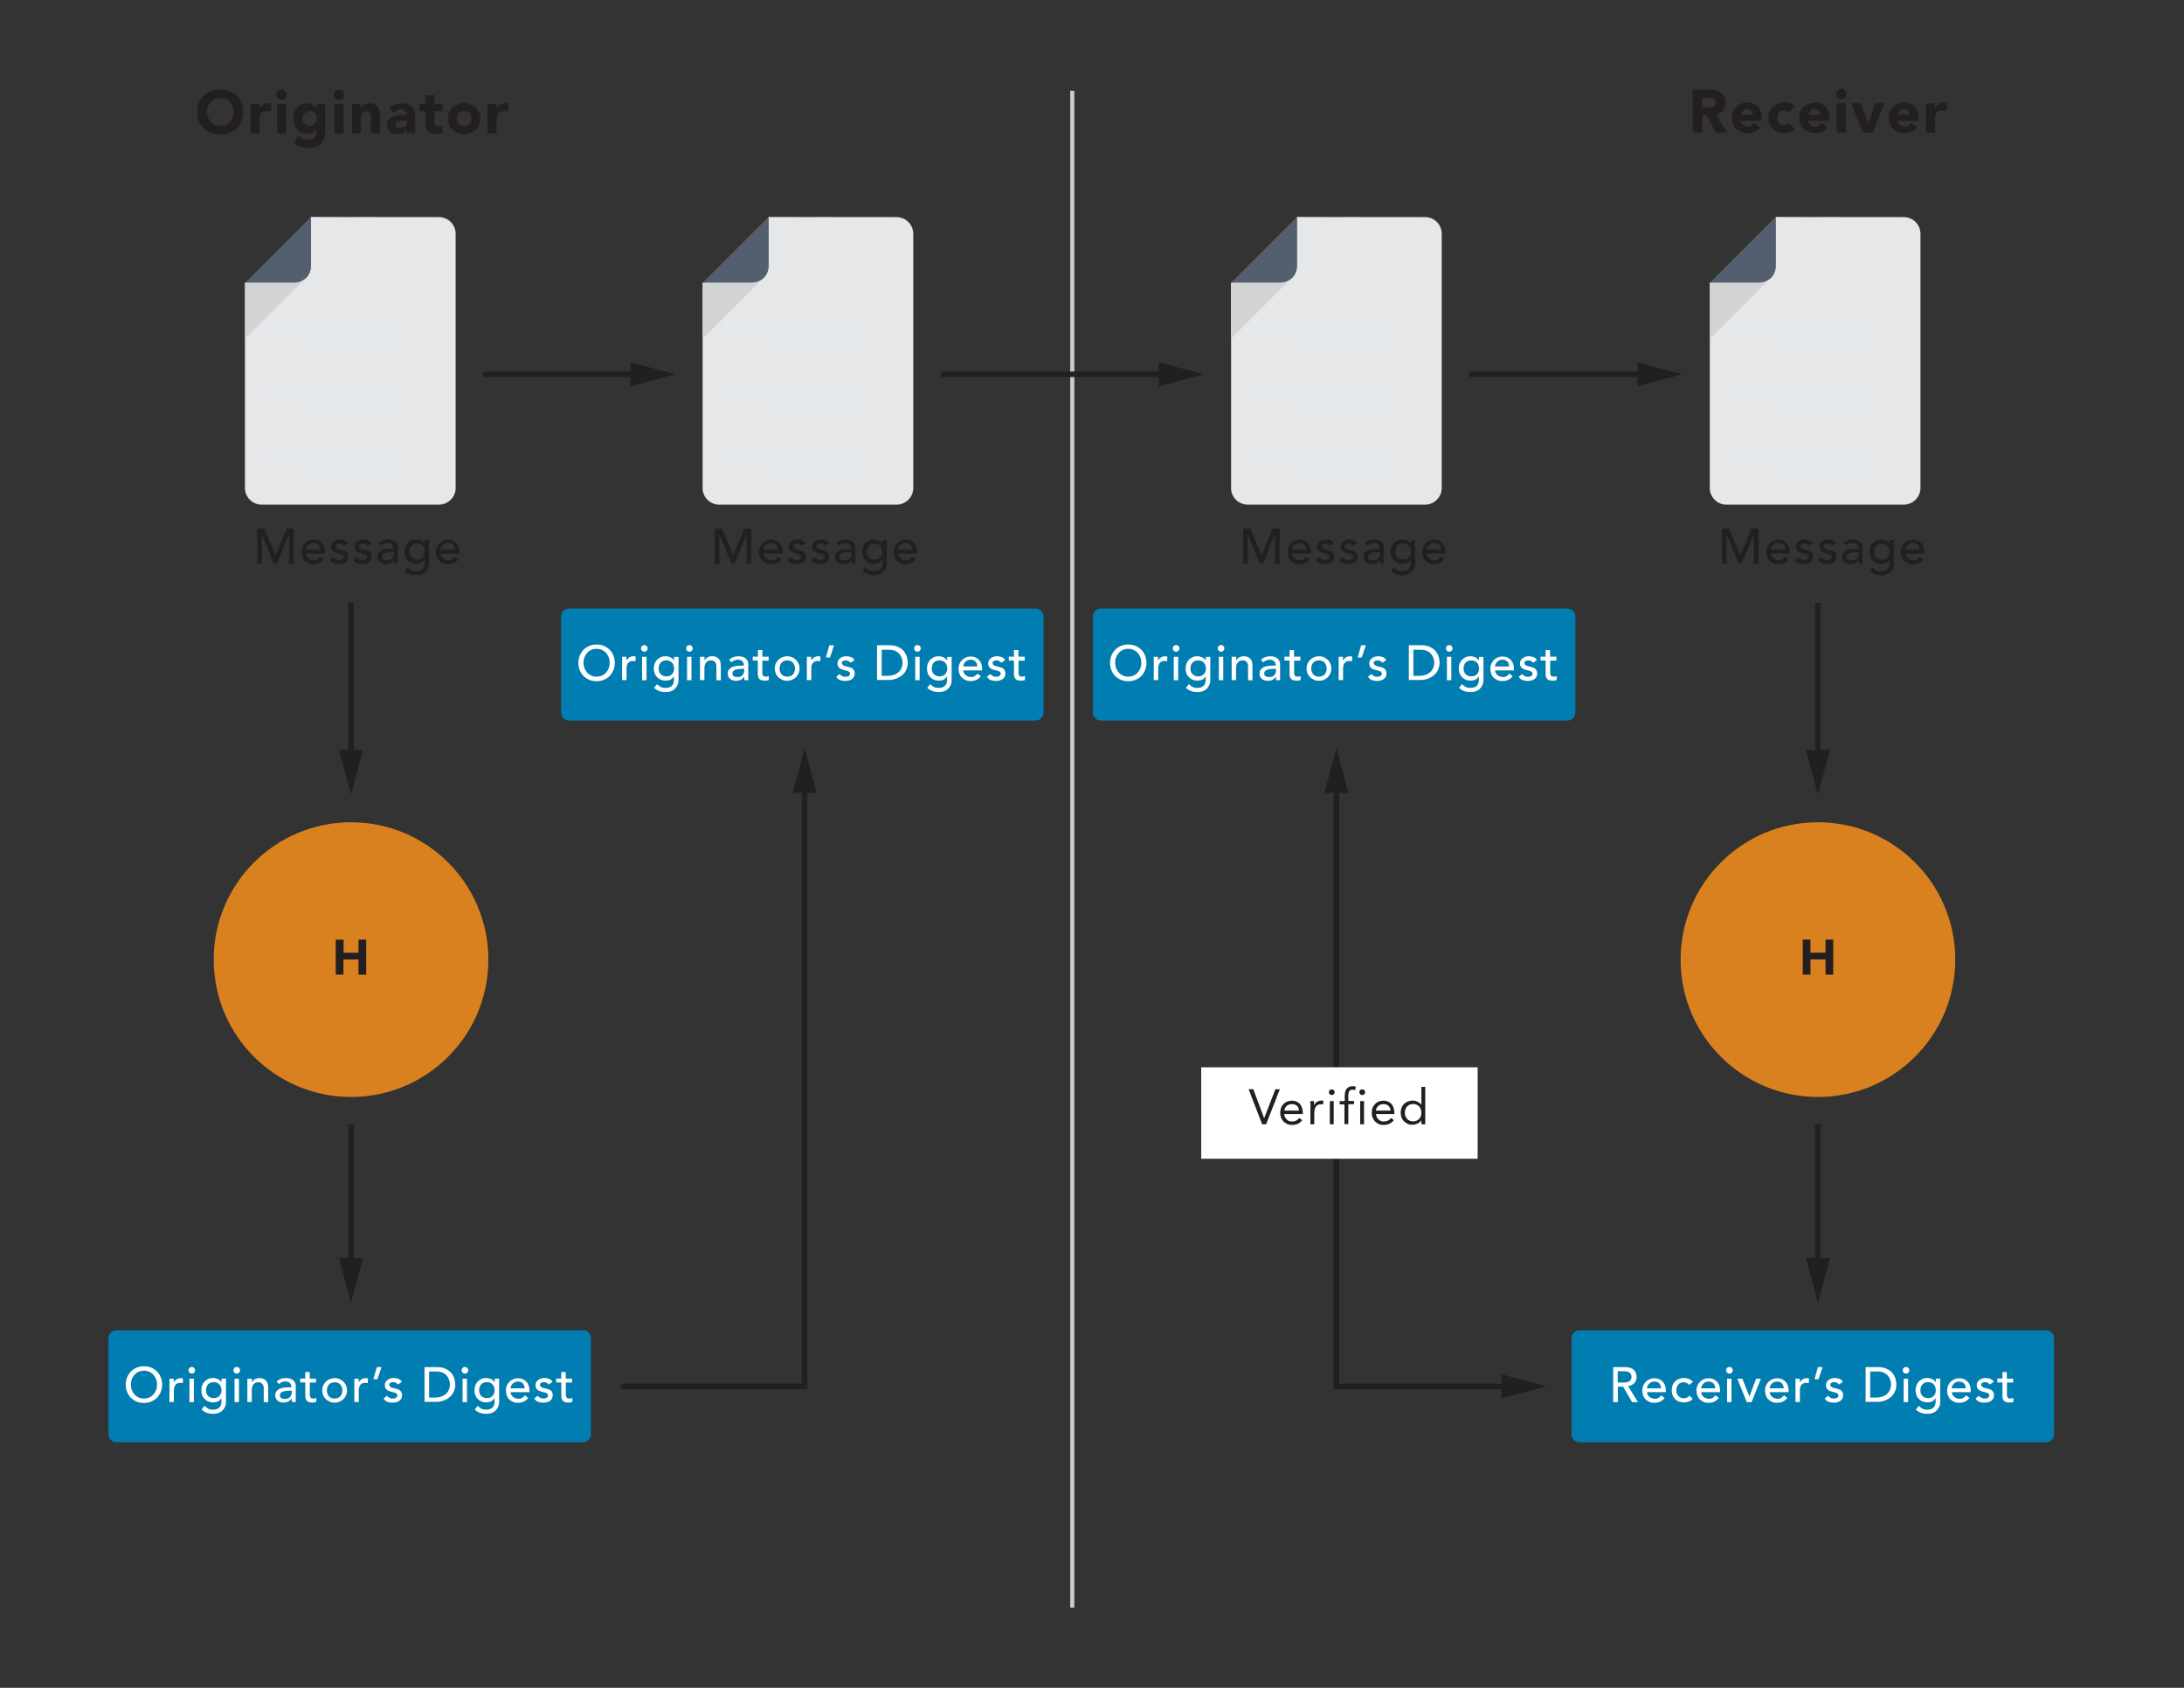<?xml version="1.0" encoding="utf-8"?>
<!-- Generator: Adobe Illustrator 26.0.1, SVG Export Plug-In . SVG Version: 6.00 Build 0)  -->
<svg version="1.1" id="Layer_1" xmlns="http://www.w3.org/2000/svg" xmlns:xlink="http://www.w3.org/1999/xlink" x="0px" y="0px"
	 width="1584px" height="1224px" viewBox="0 0 1584 1224" style="enable-background:new 0 0 1584 1224;" xml:space="preserve">
<rect x="0" y="0" width="1584" height="1224" fill="#333333" stroke="none"/>
<style type="text/css">
	.Graphic_x0020_Style{fill:none;stroke:#221F1F;stroke-width:4;stroke-miterlimit:10;}
	.Graphic_x0020_Style_x0020_3{fill:none;stroke:#221F1F;stroke-width:4;stroke-miterlimit:10;}
	.st0{fill:none;stroke:#CCCCCC;stroke-width:3;stroke-miterlimit:10;}
	.st1{fill:#221F1F;}
	.st2{fill:#007EB1;}
	.st3{fill:#FFFFFF;}
	.st4{fill:#E6E7E8;stroke:#E6E7E8;stroke-width:0.109;stroke-miterlimit:10;}
	.st5{fill:#535E6F;}
	.st6{fill:#D1D3D4;}
	.st7{fill:#E5E8EC;}
	.st8{fill:#231F20;}
	.st9{fill:#DA811F;}
</style>
<line class="st0" x1="777.7" y1="65.8" x2="777.7" y2="1165.8"/>
<g>
	<g>
		<line class="Graphic_x0020_Style" x1="254.6" y1="437.2" x2="254.6" y2="549.7"/>
		<g>
			<polygon class="st1" points="245.9,543.8 254.6,576.3 263.3,543.8 			"/>
		</g>
	</g>
</g>
<g>
	<g>
		<line class="Graphic_x0020_Style" x1="254.6" y1="815.4" x2="254.6" y2="918.2"/>
		<g>
			<polygon class="st1" points="245.9,912.3 254.6,944.8 263.3,912.3 			"/>
		</g>
	</g>
</g>
<g>
	<g>
		<polyline class="Graphic_x0020_Style_x0020_3" points="969.3,569.1 969.3,1005.4 1095,1005.4 		"/>
		<g>
			<polygon class="st1" points="960.6,575 969.3,542.5 978,575 			"/>
		</g>
		<g>
			<polygon class="st1" points="1089,1014.1 1121.6,1005.4 1089,996.6 			"/>
		</g>
	</g>
</g>
<g>
	<g>
		<line class="Graphic_x0020_Style" x1="350.5" y1="271.4" x2="463.1" y2="271.4"/>
		<g>
			<polygon class="st1" points="457.2,280.2 489.7,271.4 457.2,262.7 			"/>
		</g>
	</g>
</g>
<g>
	<g>
		<line class="Graphic_x0020_Style" x1="1065.6" y1="271.4" x2="1193.6" y2="271.4"/>
		<g>
			<polygon class="st1" points="1187.7,280.2 1220.2,271.4 1187.7,262.7 			"/>
		</g>
	</g>
</g>
<g>
	<path class="st2" d="M422.8,1045.9H84.4c-3.2,0-5.8-2.6-5.8-5.8v-69.6c0-3.2,2.6-5.8,5.8-5.8h338.4c3.2,0,5.8,2.6,5.8,5.8v69.6
		C428.6,1043.3,426,1045.9,422.8,1045.9z"/>
	<g>
		<path class="st3" d="M104.4,1017.4c-1.9,0-3.7-0.3-5.3-1c-1.6-0.7-3-1.6-4.2-2.8c-1.2-1.2-2.1-2.6-2.7-4.2c-0.7-1.6-1-3.4-1-5.3
			c0-1.9,0.3-3.6,1-5.3c0.7-1.6,1.6-3,2.7-4.2c1.2-1.2,2.6-2.1,4.2-2.8c1.6-0.7,3.4-1,5.3-1s3.7,0.3,5.3,1c1.6,0.7,3,1.6,4.2,2.8
			c1.2,1.2,2.1,2.6,2.7,4.2c0.7,1.6,1,3.4,1,5.3c0,1.9-0.3,3.6-1,5.3c-0.7,1.6-1.6,3-2.7,4.2c-1.2,1.2-2.6,2.1-4.2,2.8
			C108.1,1017.1,106.3,1017.4,104.4,1017.4z M104.4,1014.2c1.5,0,2.8-0.3,3.9-0.8c1.2-0.5,2.2-1.3,3-2.2c0.8-0.9,1.5-2,1.9-3.2
			c0.5-1.2,0.7-2.5,0.7-3.9c0-1.4-0.2-2.7-0.7-3.9c-0.5-1.2-1.1-2.3-1.9-3.2c-0.8-0.9-1.8-1.6-3-2.2c-1.2-0.5-2.5-0.8-3.9-0.8
			c-1.5,0-2.8,0.3-3.9,0.8c-1.2,0.5-2.2,1.3-3,2.2c-0.8,0.9-1.5,2-1.9,3.2c-0.5,1.2-0.7,2.5-0.7,3.9c0,1.4,0.2,2.7,0.7,3.9
			c0.5,1.2,1.1,2.3,1.9,3.2s1.8,1.6,3,2.2C101.6,1013.9,102.9,1014.2,104.4,1014.2z"/>
		<path class="st3" d="M122.8,999.8h3.2v2.6h0.1c0.2-0.5,0.5-0.9,0.9-1.2c0.4-0.4,0.8-0.7,1.2-1c0.4-0.3,0.9-0.5,1.5-0.6
			c0.5-0.2,1.1-0.2,1.6-0.2c0.5,0,1,0.1,1.4,0.2l-0.1,3.5c-0.3-0.1-0.5-0.1-0.8-0.2c-0.3,0-0.5-0.1-0.8-0.1c-1.6,0-2.8,0.4-3.6,1.3
			s-1.3,2.3-1.3,4.1v8.5h-3.2V999.8z"/>
		<path class="st3" d="M136.7,993.7c0-0.6,0.2-1.2,0.7-1.7c0.5-0.5,1-0.7,1.7-0.7c0.6,0,1.2,0.2,1.7,0.7c0.5,0.5,0.7,1,0.7,1.7
			c0,0.6-0.2,1.2-0.7,1.7s-1,0.7-1.7,0.7c-0.6,0-1.2-0.2-1.7-0.7C136.9,994.9,136.7,994.3,136.7,993.7z M137.4,999.8h3.2v17h-3.2
			V999.8z"/>
		<path class="st3" d="M163.9,1016.6c0,1.3-0.2,2.5-0.7,3.5c-0.4,1.1-1.1,2-1.9,2.8c-0.8,0.8-1.8,1.4-2.9,1.8s-2.4,0.6-3.8,0.6
			c-1.6,0-3.1-0.2-4.5-0.7c-1.4-0.5-2.6-1.2-3.9-2.4l2.2-2.7c0.8,0.9,1.7,1.6,2.7,2.1c1,0.5,2.1,0.7,3.3,0.7c1.2,0,2.2-0.2,3-0.5
			s1.4-0.8,1.9-1.3s0.8-1.2,1-1.9c0.2-0.7,0.3-1.4,0.3-2.1v-2.5h-0.1c-0.6,1-1.5,1.8-2.5,2.3c-1.1,0.5-2.2,0.7-3.4,0.7
			c-1.2,0-2.4-0.2-3.5-0.7c-1.1-0.4-2-1.1-2.7-1.8c-0.8-0.8-1.4-1.7-1.8-2.8c-0.4-1.1-0.6-2.2-0.6-3.5c0-1.2,0.2-2.4,0.6-3.5
			c0.4-1.1,1-2,1.7-2.8c0.8-0.8,1.7-1.4,2.7-1.9c1.1-0.5,2.3-0.7,3.6-0.7c1.1,0,2.3,0.3,3.4,0.8c1.1,0.5,1.9,1.2,2.6,2.1h0.1v-2.4
			h3.2V1016.6z M155,1002.3c-0.9,0-1.6,0.2-2.3,0.4c-0.7,0.3-1.3,0.7-1.8,1.2c-0.5,0.5-0.8,1.1-1.1,1.9c-0.3,0.7-0.4,1.5-0.4,2.4
			c0,1.7,0.5,3.1,1.5,4.1c1,1,2.4,1.6,4.1,1.6c1.7,0,3.1-0.5,4.1-1.6c1-1,1.5-2.4,1.5-4.1c0-0.9-0.1-1.7-0.4-2.4
			c-0.3-0.7-0.6-1.3-1.1-1.9c-0.5-0.5-1.1-0.9-1.8-1.2C156.7,1002.5,155.9,1002.3,155,1002.3z"/>
		<path class="st3" d="M169.3,993.7c0-0.6,0.2-1.2,0.7-1.7c0.5-0.5,1-0.7,1.7-0.7c0.6,0,1.2,0.2,1.7,0.7c0.5,0.5,0.7,1,0.7,1.7
			c0,0.6-0.2,1.2-0.7,1.7s-1,0.7-1.7,0.7c-0.6,0-1.2-0.2-1.7-0.7C169.5,994.9,169.3,994.3,169.3,993.7z M170.1,999.8h3.2v17h-3.2
			V999.8z"/>
		<path class="st3" d="M179.5,999.8h3.2v2.6h0.1c0.4-0.9,1.1-1.6,2.1-2.2s2.2-0.8,3.5-0.8c0.8,0,1.6,0.1,2.3,0.4
			c0.8,0.3,1.4,0.6,2,1.2c0.6,0.5,1,1.2,1.3,2s0.5,1.8,0.5,2.9v10.9h-3.2v-10c0-0.8-0.1-1.5-0.3-2c-0.2-0.6-0.5-1-0.9-1.4
			s-0.8-0.6-1.2-0.8c-0.5-0.2-1-0.2-1.5-0.2c-0.7,0-1.3,0.1-1.9,0.3c-0.6,0.2-1.1,0.6-1.5,1c-0.4,0.5-0.8,1.1-1,1.8
			c-0.2,0.7-0.4,1.6-0.4,2.5v8.7h-3.2V999.8z"/>
		<path class="st3" d="M200.6,1001.8c0.9-0.8,2-1.5,3.2-1.9s2.4-0.6,3.6-0.6c1.2,0,2.3,0.2,3.2,0.5c0.9,0.3,1.6,0.7,2.2,1.3
			c0.6,0.5,1,1.1,1.3,1.8c0.3,0.7,0.4,1.4,0.4,2.1v8.7c0,0.6,0,1.1,0,1.6c0,0.5,0.1,1,0.1,1.4h-2.9c-0.1-0.9-0.1-1.7-0.1-2.6h-0.1
			c-0.7,1.1-1.6,1.9-2.5,2.3c-1,0.5-2.1,0.7-3.4,0.7c-0.8,0-1.5-0.1-2.3-0.3s-1.3-0.5-1.9-1c-0.5-0.4-1-1-1.3-1.6
			c-0.3-0.6-0.5-1.4-0.5-2.2c0-1.1,0.2-2,0.7-2.8c0.5-0.7,1.2-1.3,2-1.8c0.8-0.5,1.8-0.8,3-1c1.1-0.2,2.3-0.3,3.6-0.3h2.4v-0.7
			c0-0.4-0.1-0.9-0.3-1.3c-0.2-0.4-0.4-0.8-0.8-1.2c-0.3-0.3-0.8-0.6-1.3-0.8c-0.5-0.2-1.1-0.3-1.8-0.3c-0.6,0-1.2,0.1-1.6,0.2
			c-0.5,0.1-0.9,0.3-1.3,0.4c-0.4,0.2-0.7,0.4-1,0.6c-0.3,0.2-0.6,0.5-0.9,0.7L200.6,1001.8z M209.7,1008.6c-0.8,0-1.5,0-2.3,0.1
			c-0.8,0.1-1.5,0.2-2.2,0.5c-0.7,0.2-1.2,0.6-1.6,1c-0.4,0.4-0.6,1-0.6,1.6c0,1,0.3,1.7,1,2.1c0.7,0.4,1.5,0.6,2.7,0.6
			c0.9,0,1.6-0.1,2.3-0.4c0.6-0.3,1.1-0.7,1.5-1.2c0.4-0.5,0.7-1,0.8-1.6c0.2-0.6,0.3-1.2,0.3-1.7v-1.1H209.7z"/>
		<path class="st3" d="M229.3,1002.6h-4.6v7.7c0,0.5,0,0.9,0,1.4c0,0.5,0.1,0.9,0.3,1.3c0.2,0.4,0.4,0.7,0.7,0.9
			c0.3,0.2,0.8,0.3,1.4,0.3c0.4,0,0.8,0,1.2-0.1c0.4-0.1,0.8-0.2,1.1-0.4v2.9c-0.4,0.2-0.9,0.4-1.5,0.4c-0.6,0.1-1.1,0.1-1.4,0.1
			c-1.2,0-2.2-0.2-2.9-0.5c-0.7-0.3-1.2-0.8-1.5-1.3c-0.3-0.5-0.5-1.2-0.6-1.8c-0.1-0.7-0.1-1.4-0.1-2.1v-8.9h-3.7v-2.8h3.7V995h3.2
			v4.8h4.6V1002.6z"/>
		<path class="st3" d="M233.7,1008.3c0-1.2,0.2-2.4,0.7-3.5c0.5-1.1,1.1-2,1.9-2.8c0.8-0.8,1.8-1.5,2.9-1.9s2.3-0.7,3.5-0.7
			c1.3,0,2.4,0.2,3.5,0.7c1.1,0.5,2.1,1.1,2.9,1.9c0.8,0.8,1.5,1.8,1.9,2.8c0.5,1.1,0.7,2.2,0.7,3.5c0,1.2-0.2,2.4-0.7,3.5
			c-0.5,1.1-1.1,2-1.9,2.8c-0.8,0.8-1.8,1.4-2.9,1.9c-1.1,0.5-2.3,0.7-3.5,0.7c-1.3,0-2.4-0.2-3.5-0.7s-2.1-1.1-2.9-1.9
			c-0.8-0.8-1.5-1.7-1.9-2.8C233.9,1010.7,233.7,1009.5,233.7,1008.3z M237.1,1008.3c0,0.9,0.1,1.7,0.4,2.4c0.3,0.7,0.6,1.4,1.1,1.9
			s1.1,0.9,1.8,1.2c0.7,0.3,1.5,0.4,2.3,0.4c0.9,0,1.6-0.1,2.3-0.4c0.7-0.3,1.3-0.7,1.8-1.2c0.5-0.5,0.8-1.1,1.1-1.9
			c0.3-0.7,0.4-1.5,0.4-2.4c0-0.9-0.1-1.7-0.4-2.4c-0.3-0.7-0.6-1.3-1.1-1.9c-0.5-0.5-1.1-0.9-1.8-1.2c-0.7-0.3-1.5-0.4-2.3-0.4
			c-0.9,0-1.6,0.2-2.3,0.4c-0.7,0.3-1.3,0.7-1.8,1.2c-0.5,0.5-0.8,1.1-1.1,1.9C237.2,1006.6,237.1,1007.4,237.1,1008.3z"/>
		<path class="st3" d="M256.9,999.8h3.2v2.6h0.1c0.2-0.5,0.5-0.9,0.9-1.2c0.4-0.4,0.8-0.7,1.2-1c0.4-0.3,0.9-0.5,1.5-0.6
			c0.5-0.2,1.1-0.2,1.6-0.2c0.5,0,1,0.1,1.4,0.2l-0.1,3.5c-0.3-0.1-0.5-0.1-0.8-0.2c-0.3,0-0.5-0.1-0.8-0.1c-1.6,0-2.8,0.4-3.6,1.3
			s-1.3,2.3-1.3,4.1v8.5h-3.2V999.8z"/>
		<path class="st3" d="M273.7,1000.2h-2.9l2.5-8.8h3.4L273.7,1000.2z"/>
		<path class="st3" d="M288.6,1004c-0.4-0.5-0.9-0.9-1.4-1.2s-1.2-0.5-2.1-0.5c-0.8,0-1.4,0.2-2,0.5s-0.8,0.8-0.8,1.4
			c0,0.5,0.2,0.9,0.5,1.2c0.3,0.3,0.7,0.6,1.1,0.8c0.4,0.2,0.9,0.3,1.4,0.4s0.9,0.2,1.3,0.3c0.7,0.2,1.3,0.4,2,0.6s1.1,0.5,1.6,0.9
			c0.4,0.4,0.8,0.8,1,1.4c0.3,0.5,0.4,1.2,0.4,2c0,1-0.2,1.8-0.6,2.5c-0.4,0.7-0.9,1.2-1.6,1.7c-0.6,0.4-1.4,0.7-2.2,0.9
			c-0.8,0.2-1.7,0.3-2.5,0.3c-1.4,0-2.6-0.2-3.7-0.6c-1.1-0.4-2-1.2-2.8-2.4l2.4-2c0.5,0.5,1.1,1,1.8,1.4c0.6,0.4,1.4,0.6,2.4,0.6
			c0.4,0,0.8,0,1.2-0.1c0.4-0.1,0.8-0.2,1.1-0.4c0.3-0.2,0.6-0.4,0.8-0.7c0.2-0.3,0.3-0.6,0.3-1c0-0.5-0.1-0.9-0.4-1.2
			c-0.3-0.3-0.7-0.6-1.1-0.7c-0.4-0.2-0.9-0.3-1.3-0.4s-0.9-0.2-1.2-0.3c-0.7-0.2-1.4-0.4-2-0.6c-0.6-0.2-1.2-0.5-1.6-0.9
			s-0.9-0.8-1.1-1.4c-0.3-0.5-0.4-1.2-0.4-2c0-0.9,0.2-1.7,0.6-2.3c0.4-0.7,0.9-1.2,1.5-1.6c0.6-0.4,1.3-0.8,2.1-1
			c0.8-0.2,1.6-0.3,2.3-0.3c1.1,0,2.2,0.2,3.3,0.6c1.1,0.4,1.9,1.1,2.5,2.2L288.6,1004z"/>
		<path class="st3" d="M307.9,991.4h8.9c1.8,0,3.4,0.2,4.7,0.6c1.3,0.4,2.5,1,3.5,1.6c1,0.7,1.8,1.5,2.5,2.3
			c0.7,0.9,1.2,1.8,1.6,2.7c0.4,0.9,0.7,1.9,0.8,2.8c0.2,0.9,0.3,1.8,0.3,2.6c0,1.6-0.3,3.2-0.9,4.7c-0.6,1.5-1.5,2.9-2.7,4
			c-1.2,1.2-2.6,2.1-4.4,2.8c-1.7,0.7-3.7,1.1-6,1.1h-8.3V991.4z M311.3,1013.5h4.3c1.5,0,2.8-0.2,4.1-0.6c1.3-0.4,2.4-1,3.4-1.8
			c1-0.8,1.8-1.8,2.3-3c0.6-1.2,0.9-2.6,0.9-4.1c0-0.8-0.1-1.8-0.4-2.8c-0.3-1.1-0.8-2.1-1.5-3.1c-0.7-1-1.7-1.8-3-2.5
			c-1.3-0.7-3-1-5-1h-5.2V1013.5z"/>
		<path class="st3" d="M334.8,993.7c0-0.6,0.2-1.2,0.7-1.7c0.5-0.5,1-0.7,1.7-0.7c0.6,0,1.2,0.2,1.7,0.7c0.5,0.5,0.7,1,0.7,1.7
			c0,0.6-0.2,1.2-0.7,1.7s-1,0.7-1.7,0.7c-0.6,0-1.2-0.2-1.7-0.7C335,994.9,334.8,994.3,334.8,993.7z M335.5,999.8h3.2v17h-3.2
			V999.8z"/>
		<path class="st3" d="M362,1016.6c0,1.3-0.2,2.5-0.7,3.5c-0.4,1.1-1.1,2-1.9,2.8c-0.8,0.8-1.8,1.4-2.9,1.8s-2.4,0.6-3.8,0.6
			c-1.6,0-3.1-0.2-4.5-0.7c-1.4-0.5-2.6-1.2-3.9-2.4l2.2-2.7c0.8,0.9,1.7,1.6,2.7,2.1c1,0.5,2.1,0.7,3.3,0.7c1.2,0,2.2-0.2,3-0.5
			s1.4-0.8,1.9-1.3s0.8-1.2,1-1.9c0.2-0.7,0.3-1.4,0.3-2.1v-2.5h-0.1c-0.6,1-1.5,1.8-2.5,2.3c-1.1,0.5-2.2,0.7-3.4,0.7
			c-1.2,0-2.4-0.2-3.5-0.7c-1.1-0.4-2-1.1-2.7-1.8c-0.8-0.8-1.4-1.7-1.8-2.8c-0.4-1.1-0.6-2.2-0.6-3.5c0-1.2,0.2-2.4,0.6-3.5
			c0.4-1.1,1-2,1.7-2.8c0.8-0.8,1.7-1.4,2.7-1.9c1.1-0.5,2.3-0.7,3.6-0.7c1.1,0,2.3,0.3,3.4,0.8c1.1,0.5,1.9,1.2,2.6,2.1h0.1v-2.4
			h3.2V1016.6z M353.1,1002.3c-0.9,0-1.6,0.2-2.3,0.4c-0.7,0.3-1.3,0.7-1.8,1.2c-0.5,0.5-0.8,1.1-1.1,1.9c-0.3,0.7-0.4,1.5-0.4,2.4
			c0,1.7,0.5,3.1,1.5,4.1c1,1,2.4,1.6,4.1,1.6c1.7,0,3.1-0.5,4.1-1.6c1-1,1.5-2.4,1.5-4.1c0-0.9-0.1-1.7-0.4-2.4
			c-0.3-0.7-0.6-1.3-1.1-1.9c-0.5-0.5-1.1-0.9-1.8-1.2C354.8,1002.5,354,1002.3,353.1,1002.3z"/>
		<path class="st3" d="M370.3,1009.4c0,0.7,0.2,1.4,0.5,2c0.3,0.6,0.7,1.1,1.3,1.6c0.5,0.4,1.1,0.8,1.8,1c0.7,0.2,1.4,0.4,2.2,0.4
			c1,0,1.9-0.2,2.6-0.7c0.7-0.5,1.4-1.1,2-1.8l2.4,1.9c-1.8,2.3-4.3,3.5-7.5,3.5c-1.3,0-2.6-0.2-3.6-0.7c-1.1-0.5-2-1.1-2.8-1.9
			c-0.8-0.8-1.3-1.7-1.7-2.8c-0.4-1.1-0.6-2.3-0.6-3.5c0-1.3,0.2-2.4,0.7-3.5c0.4-1.1,1.1-2,1.8-2.8c0.8-0.8,1.7-1.4,2.8-1.9
			s2.2-0.7,3.5-0.7c1.5,0,2.8,0.3,3.8,0.8c1,0.5,1.9,1.2,2.6,2.1c0.7,0.8,1.2,1.8,1.5,2.9c0.3,1.1,0.4,2.1,0.4,3.2v1.1H370.3z
			 M380.5,1006.9c0-0.7-0.1-1.4-0.3-2c-0.2-0.6-0.5-1.1-0.9-1.6s-0.9-0.8-1.5-1c-0.6-0.3-1.3-0.4-2.1-0.4c-0.8,0-1.5,0.1-2.2,0.4
			c-0.7,0.3-1.2,0.7-1.7,1.2c-0.5,0.5-0.8,1-1.1,1.6c-0.3,0.6-0.4,1.2-0.4,1.7H380.5z"/>
		<path class="st3" d="M397.9,1004c-0.4-0.5-0.9-0.9-1.4-1.2s-1.2-0.5-2.1-0.5c-0.8,0-1.4,0.2-2,0.5s-0.8,0.8-0.8,1.4
			c0,0.5,0.2,0.9,0.5,1.2c0.3,0.3,0.7,0.6,1.1,0.8c0.4,0.2,0.9,0.3,1.4,0.4s0.9,0.2,1.3,0.3c0.7,0.2,1.3,0.4,2,0.6s1.1,0.5,1.6,0.9
			c0.4,0.4,0.8,0.8,1,1.4c0.3,0.5,0.4,1.2,0.4,2c0,1-0.2,1.8-0.6,2.5c-0.4,0.7-0.9,1.2-1.6,1.7c-0.6,0.4-1.4,0.7-2.2,0.9
			c-0.8,0.2-1.7,0.3-2.5,0.3c-1.4,0-2.6-0.2-3.7-0.6c-1.1-0.4-2-1.2-2.8-2.4l2.4-2c0.5,0.5,1.1,1,1.8,1.4c0.6,0.4,1.4,0.6,2.4,0.6
			c0.4,0,0.8,0,1.2-0.1c0.4-0.1,0.8-0.2,1.1-0.4c0.3-0.2,0.6-0.4,0.8-0.7c0.2-0.3,0.3-0.6,0.3-1c0-0.5-0.1-0.9-0.4-1.2
			c-0.3-0.3-0.7-0.6-1.1-0.7c-0.4-0.2-0.9-0.3-1.3-0.4s-0.9-0.2-1.2-0.3c-0.7-0.2-1.4-0.4-2-0.6c-0.6-0.2-1.2-0.5-1.6-0.9
			s-0.9-0.8-1.1-1.4c-0.3-0.5-0.4-1.2-0.4-2c0-0.9,0.2-1.7,0.6-2.3c0.4-0.7,0.9-1.2,1.5-1.6c0.6-0.4,1.3-0.8,2.1-1
			c0.8-0.2,1.6-0.3,2.3-0.3c1.1,0,2.2,0.2,3.3,0.6c1.1,0.4,1.9,1.1,2.5,2.2L397.9,1004z"/>
		<path class="st3" d="M415,1002.6h-4.6v7.7c0,0.5,0,0.9,0,1.4c0,0.5,0.1,0.9,0.3,1.3c0.2,0.4,0.4,0.7,0.7,0.9
			c0.3,0.2,0.8,0.3,1.4,0.3c0.4,0,0.8,0,1.2-0.1c0.4-0.1,0.8-0.2,1.1-0.4v2.9c-0.4,0.2-0.9,0.4-1.5,0.4c-0.6,0.1-1.1,0.1-1.4,0.1
			c-1.2,0-2.2-0.2-2.9-0.5c-0.7-0.3-1.2-0.8-1.5-1.3c-0.3-0.5-0.5-1.2-0.6-1.8c-0.1-0.7-0.1-1.4-0.1-2.1v-8.9h-3.7v-2.8h3.7V995h3.2
			v4.8h4.6V1002.6z"/>
	</g>
</g>
<g>
	<path class="st2" d="M1484,1045.9h-338.4c-3.2,0-5.8-2.6-5.8-5.8v-69.6c0-3.2,2.6-5.8,5.8-5.8H1484c3.2,0,5.8,2.6,5.8,5.8v69.6
		C1489.8,1043.3,1487.2,1045.9,1484,1045.9z"/>
	<g>
		<path class="st3" d="M1169.9,991.4h8.9c1.6,0,3,0.2,4,0.7c1.1,0.4,1.9,1,2.5,1.7c0.6,0.7,1,1.4,1.3,2.3c0.2,0.8,0.4,1.7,0.4,2.5
			c0,0.8-0.1,1.6-0.4,2.3c-0.3,0.8-0.7,1.4-1.2,2c-0.5,0.6-1.2,1.1-2,1.5s-1.6,0.7-2.6,0.8l7.2,11.6h-4.3l-6.5-11.2h-3.8v11.2h-3.4
			V991.4z M1173.3,1002.6h4.5c0.7,0,1.3-0.1,2-0.2c0.7-0.1,1.2-0.3,1.8-0.6c0.5-0.3,0.9-0.7,1.2-1.2c0.3-0.5,0.5-1.2,0.5-2.1
			c0-0.9-0.2-1.6-0.5-2.1c-0.3-0.5-0.7-0.9-1.2-1.2s-1.1-0.5-1.8-0.6c-0.7-0.1-1.3-0.2-2-0.2h-4.5V1002.6z"/>
		<path class="st3" d="M1194.5,1009.4c0,0.7,0.2,1.4,0.5,2s0.7,1.1,1.3,1.6c0.5,0.4,1.1,0.8,1.8,1c0.7,0.2,1.4,0.4,2.2,0.4
			c1,0,1.9-0.2,2.6-0.7c0.7-0.5,1.4-1.1,2-1.8l2.4,1.9c-1.8,2.3-4.3,3.5-7.5,3.5c-1.3,0-2.6-0.2-3.6-0.7c-1.1-0.5-2-1.1-2.8-1.9
			c-0.8-0.8-1.3-1.7-1.7-2.8c-0.4-1.1-0.6-2.3-0.6-3.5c0-1.3,0.2-2.4,0.7-3.5c0.4-1.1,1.1-2,1.8-2.8c0.8-0.8,1.7-1.4,2.8-1.9
			s2.2-0.7,3.5-0.7c1.5,0,2.8,0.3,3.8,0.8s1.9,1.2,2.6,2.1c0.7,0.8,1.2,1.8,1.5,2.9c0.3,1.1,0.4,2.1,0.4,3.2v1.1H1194.5z
			 M1204.7,1006.9c0-0.7-0.1-1.4-0.3-2c-0.2-0.6-0.5-1.1-0.9-1.6s-0.9-0.8-1.5-1c-0.6-0.3-1.3-0.4-2.1-0.4c-0.8,0-1.5,0.1-2.2,0.4
			s-1.2,0.7-1.7,1.2c-0.5,0.5-0.8,1-1.1,1.6c-0.3,0.6-0.4,1.2-0.4,1.7H1204.7z"/>
		<path class="st3" d="M1225.2,1004.3c-0.6-0.6-1.2-1.1-1.9-1.4c-0.7-0.3-1.4-0.5-2.3-0.5c-0.9,0-1.7,0.2-2.3,0.5
			c-0.7,0.3-1.2,0.8-1.6,1.3s-0.8,1.2-1,1.9c-0.2,0.7-0.3,1.5-0.3,2.3c0,0.8,0.1,1.5,0.4,2.2c0.3,0.7,0.6,1.3,1.1,1.8
			c0.5,0.5,1.1,0.9,1.7,1.2s1.4,0.4,2.3,0.4c0.9,0,1.7-0.2,2.3-0.5s1.2-0.8,1.8-1.4l2.3,2.3c-0.8,0.9-1.8,1.6-2.9,2
			c-1.1,0.4-2.3,0.6-3.5,0.6c-1.3,0-2.5-0.2-3.6-0.6c-1.1-0.4-2-1-2.8-1.8c-0.8-0.8-1.4-1.7-1.8-2.8c-0.4-1.1-0.6-2.3-0.6-3.6
			s0.2-2.5,0.6-3.6c0.4-1.1,1-2,1.8-2.8c0.8-0.8,1.7-1.4,2.8-1.8c1.1-0.4,2.3-0.7,3.6-0.7c1.2,0,2.4,0.2,3.6,0.7
			c1.1,0.4,2.1,1.1,3,2L1225.2,1004.3z"/>
		<path class="st3" d="M1233.8,1009.4c0,0.7,0.2,1.4,0.5,2s0.7,1.1,1.3,1.6c0.5,0.4,1.1,0.8,1.8,1c0.7,0.2,1.4,0.4,2.2,0.4
			c1,0,1.9-0.2,2.6-0.7c0.7-0.5,1.4-1.1,2-1.8l2.4,1.9c-1.8,2.3-4.3,3.5-7.5,3.5c-1.3,0-2.6-0.2-3.6-0.7c-1.1-0.5-2-1.1-2.8-1.9
			c-0.8-0.8-1.3-1.7-1.7-2.8c-0.4-1.1-0.6-2.3-0.6-3.5c0-1.3,0.2-2.4,0.7-3.5c0.4-1.1,1.1-2,1.8-2.8c0.8-0.8,1.7-1.4,2.8-1.9
			s2.2-0.7,3.5-0.7c1.5,0,2.8,0.3,3.8,0.8s1.9,1.2,2.6,2.1c0.7,0.8,1.2,1.8,1.5,2.9c0.3,1.1,0.4,2.1,0.4,3.2v1.1H1233.8z
			 M1244,1006.9c0-0.7-0.1-1.4-0.3-2c-0.2-0.6-0.5-1.1-0.9-1.6s-0.9-0.8-1.5-1c-0.6-0.3-1.3-0.4-2.1-0.4c-0.8,0-1.5,0.1-2.2,0.4
			s-1.2,0.7-1.7,1.2c-0.5,0.5-0.8,1-1.1,1.6c-0.3,0.6-0.4,1.2-0.4,1.7H1244z"/>
		<path class="st3" d="M1251.9,993.7c0-0.6,0.2-1.2,0.7-1.7c0.5-0.5,1-0.7,1.7-0.7s1.2,0.2,1.7,0.7c0.5,0.5,0.7,1,0.7,1.7
			c0,0.6-0.2,1.2-0.7,1.7s-1,0.7-1.7,0.7s-1.2-0.2-1.7-0.7C1252.1,994.9,1251.9,994.3,1251.9,993.7z M1252.6,999.8h3.2v17h-3.2
			V999.8z"/>
		<path class="st3" d="M1260,999.8h3.7l5.1,13l4.9-13h3.4l-6.7,17h-3.5L1260,999.8z"/>
		<path class="st3" d="M1283.5,1009.4c0,0.7,0.2,1.4,0.5,2s0.7,1.1,1.3,1.6c0.5,0.4,1.1,0.8,1.8,1c0.7,0.2,1.4,0.4,2.2,0.4
			c1,0,1.9-0.2,2.6-0.7c0.7-0.5,1.4-1.1,2-1.8l2.4,1.9c-1.8,2.3-4.3,3.5-7.5,3.5c-1.3,0-2.6-0.2-3.6-0.7c-1.1-0.5-2-1.1-2.8-1.9
			c-0.8-0.8-1.3-1.7-1.7-2.8c-0.4-1.1-0.6-2.3-0.6-3.5c0-1.3,0.2-2.4,0.7-3.5c0.4-1.1,1.1-2,1.8-2.8c0.8-0.8,1.7-1.4,2.8-1.9
			s2.2-0.7,3.5-0.7c1.5,0,2.8,0.3,3.8,0.8s1.9,1.2,2.6,2.1c0.7,0.8,1.2,1.8,1.5,2.9c0.3,1.1,0.4,2.1,0.4,3.2v1.1H1283.5z
			 M1293.7,1006.9c0-0.7-0.1-1.4-0.3-2c-0.2-0.6-0.5-1.1-0.9-1.6s-0.9-0.8-1.5-1c-0.6-0.3-1.3-0.4-2.1-0.4c-0.8,0-1.5,0.1-2.2,0.4
			s-1.2,0.7-1.7,1.2c-0.5,0.5-0.8,1-1.1,1.6c-0.3,0.6-0.4,1.2-0.4,1.7H1293.7z"/>
		<path class="st3" d="M1302.1,999.8h3.2v2.6h0.1c0.2-0.5,0.5-0.9,0.9-1.2c0.4-0.4,0.8-0.7,1.2-1c0.4-0.3,0.9-0.5,1.5-0.6
			s1.1-0.2,1.6-0.2s1,0.1,1.4,0.2l-0.1,3.5c-0.3-0.1-0.5-0.1-0.8-0.2c-0.3,0-0.5-0.1-0.8-0.1c-1.6,0-2.8,0.4-3.6,1.3
			c-0.8,0.9-1.3,2.3-1.3,4.1v8.5h-3.2V999.8z"/>
		<path class="st3" d="M1318.9,1000.2h-2.9l2.5-8.8h3.4L1318.9,1000.2z"/>
		<path class="st3" d="M1333.8,1004c-0.4-0.5-0.9-0.9-1.4-1.2s-1.2-0.5-2.1-0.5c-0.8,0-1.4,0.2-2,0.5s-0.8,0.8-0.8,1.4
			c0,0.5,0.2,0.9,0.5,1.2s0.7,0.6,1.1,0.8c0.4,0.2,0.9,0.3,1.4,0.4s0.9,0.2,1.3,0.3c0.7,0.2,1.3,0.4,2,0.6s1.1,0.5,1.6,0.9
			c0.4,0.4,0.8,0.8,1,1.4c0.3,0.5,0.4,1.2,0.4,2c0,1-0.2,1.8-0.6,2.5c-0.4,0.7-0.9,1.2-1.6,1.7c-0.6,0.4-1.4,0.7-2.2,0.9
			c-0.8,0.2-1.7,0.3-2.5,0.3c-1.4,0-2.6-0.2-3.7-0.6c-1.1-0.4-2-1.2-2.8-2.4l2.4-2c0.5,0.5,1.1,1,1.8,1.4c0.6,0.4,1.4,0.6,2.4,0.6
			c0.4,0,0.8,0,1.2-0.1c0.4-0.1,0.8-0.2,1.1-0.4c0.3-0.2,0.6-0.4,0.8-0.7s0.3-0.6,0.3-1c0-0.5-0.1-0.9-0.4-1.2s-0.7-0.6-1.1-0.7
			c-0.4-0.2-0.9-0.3-1.3-0.4s-0.9-0.2-1.2-0.3c-0.7-0.2-1.4-0.4-2-0.6c-0.6-0.2-1.2-0.5-1.6-0.9c-0.5-0.4-0.9-0.8-1.1-1.4
			c-0.3-0.5-0.4-1.2-0.4-2c0-0.9,0.2-1.7,0.6-2.3c0.4-0.7,0.9-1.2,1.5-1.6c0.6-0.4,1.3-0.8,2.1-1c0.8-0.2,1.6-0.3,2.3-0.3
			c1.1,0,2.2,0.2,3.3,0.6s1.9,1.1,2.5,2.2L1333.8,1004z"/>
		<path class="st3" d="M1353.1,991.4h8.9c1.8,0,3.4,0.2,4.7,0.6c1.3,0.4,2.5,1,3.5,1.6c1,0.7,1.8,1.5,2.5,2.3
			c0.7,0.9,1.2,1.8,1.6,2.7c0.4,0.9,0.7,1.9,0.8,2.8c0.2,0.9,0.3,1.8,0.3,2.6c0,1.6-0.3,3.2-0.9,4.7c-0.6,1.5-1.5,2.9-2.7,4
			c-1.2,1.2-2.6,2.1-4.4,2.8s-3.7,1.1-6,1.1h-8.3V991.4z M1356.5,1013.5h4.3c1.5,0,2.8-0.2,4.1-0.6c1.3-0.4,2.4-1,3.4-1.8
			c1-0.8,1.8-1.8,2.3-3c0.6-1.2,0.9-2.6,0.9-4.1c0-0.8-0.1-1.8-0.4-2.8c-0.3-1.1-0.8-2.1-1.5-3.1c-0.7-1-1.7-1.8-3-2.5
			c-1.3-0.7-3-1-5-1h-5.2V1013.5z"/>
		<path class="st3" d="M1380,993.7c0-0.6,0.2-1.2,0.7-1.7c0.5-0.5,1-0.7,1.7-0.7c0.6,0,1.2,0.2,1.7,0.7c0.5,0.5,0.7,1,0.7,1.7
			c0,0.6-0.2,1.2-0.7,1.7s-1,0.7-1.7,0.7c-0.6,0-1.2-0.2-1.7-0.7S1380,994.3,1380,993.7z M1380.7,999.8h3.2v17h-3.2V999.8z"/>
		<path class="st3" d="M1407.2,1016.6c0,1.3-0.2,2.5-0.7,3.5s-1.1,2-1.9,2.8c-0.8,0.8-1.8,1.4-2.9,1.8c-1.1,0.4-2.4,0.6-3.8,0.6
			c-1.6,0-3.1-0.2-4.5-0.7c-1.4-0.5-2.6-1.2-3.9-2.4l2.2-2.7c0.8,0.9,1.7,1.6,2.7,2.1c1,0.5,2.1,0.7,3.3,0.7c1.2,0,2.2-0.2,3-0.5
			c0.8-0.3,1.4-0.8,1.9-1.3s0.8-1.2,1-1.9c0.2-0.7,0.3-1.4,0.3-2.1v-2.5h-0.1c-0.6,1-1.5,1.8-2.5,2.3c-1.1,0.5-2.2,0.7-3.4,0.7
			c-1.2,0-2.4-0.2-3.5-0.7c-1.1-0.4-2-1.1-2.7-1.8c-0.8-0.8-1.4-1.7-1.8-2.8c-0.4-1.1-0.6-2.2-0.6-3.5c0-1.2,0.2-2.4,0.6-3.5
			c0.4-1.1,1-2,1.7-2.8c0.8-0.8,1.7-1.4,2.7-1.9c1.1-0.5,2.3-0.7,3.6-0.7c1.1,0,2.3,0.3,3.4,0.8c1.1,0.5,1.9,1.2,2.6,2.1h0.1v-2.4
			h3.2V1016.6z M1398.4,1002.3c-0.9,0-1.6,0.2-2.3,0.4c-0.7,0.3-1.3,0.7-1.8,1.2c-0.5,0.5-0.8,1.1-1.1,1.9c-0.3,0.7-0.4,1.5-0.4,2.4
			c0,1.7,0.5,3.1,1.5,4.1c1,1,2.4,1.6,4.1,1.6c1.7,0,3.1-0.5,4.1-1.6c1-1,1.5-2.4,1.5-4.1c0-0.9-0.1-1.7-0.4-2.4s-0.6-1.3-1.1-1.9
			c-0.5-0.5-1.1-0.9-1.8-1.2C1400,1002.5,1399.2,1002.3,1398.4,1002.3z"/>
		<path class="st3" d="M1415.6,1009.4c0,0.7,0.2,1.4,0.5,2s0.7,1.1,1.3,1.6c0.5,0.4,1.1,0.8,1.8,1c0.7,0.2,1.4,0.4,2.2,0.4
			c1,0,1.9-0.2,2.6-0.7c0.7-0.5,1.4-1.1,2-1.8l2.4,1.9c-1.8,2.3-4.3,3.5-7.5,3.5c-1.3,0-2.6-0.2-3.6-0.7c-1.1-0.5-2-1.1-2.8-1.9
			c-0.8-0.8-1.3-1.7-1.7-2.8c-0.4-1.1-0.6-2.3-0.6-3.5c0-1.3,0.2-2.4,0.7-3.5c0.4-1.1,1.1-2,1.8-2.8c0.8-0.8,1.7-1.4,2.8-1.9
			s2.2-0.7,3.5-0.7c1.5,0,2.8,0.3,3.8,0.8s1.9,1.2,2.6,2.1c0.7,0.8,1.2,1.8,1.5,2.9c0.3,1.1,0.4,2.1,0.4,3.2v1.1H1415.6z
			 M1425.7,1006.9c0-0.7-0.1-1.4-0.3-2c-0.2-0.6-0.5-1.1-0.9-1.6s-0.9-0.8-1.5-1c-0.6-0.3-1.3-0.4-2.1-0.4c-0.8,0-1.5,0.1-2.2,0.4
			s-1.2,0.7-1.7,1.2c-0.5,0.5-0.8,1-1.1,1.6c-0.3,0.6-0.4,1.2-0.4,1.7H1425.7z"/>
		<path class="st3" d="M1443.2,1004c-0.4-0.5-0.9-0.9-1.4-1.2s-1.2-0.5-2.1-0.5c-0.8,0-1.4,0.2-2,0.5s-0.8,0.8-0.8,1.4
			c0,0.5,0.2,0.9,0.5,1.2s0.7,0.6,1.1,0.8c0.4,0.2,0.9,0.3,1.4,0.4s0.9,0.2,1.3,0.3c0.7,0.2,1.3,0.4,2,0.6s1.1,0.5,1.6,0.9
			c0.4,0.4,0.8,0.8,1,1.4c0.3,0.5,0.4,1.2,0.4,2c0,1-0.2,1.8-0.6,2.5c-0.4,0.7-0.9,1.2-1.6,1.7c-0.6,0.4-1.4,0.7-2.2,0.9
			c-0.8,0.2-1.7,0.3-2.5,0.3c-1.4,0-2.6-0.2-3.7-0.6c-1.1-0.4-2-1.2-2.8-2.4l2.4-2c0.5,0.5,1.1,1,1.8,1.4c0.6,0.4,1.4,0.6,2.4,0.6
			c0.4,0,0.8,0,1.2-0.1c0.4-0.1,0.8-0.2,1.1-0.4c0.3-0.2,0.6-0.4,0.8-0.7s0.3-0.6,0.3-1c0-0.5-0.1-0.9-0.4-1.2s-0.7-0.6-1.1-0.7
			c-0.4-0.2-0.9-0.3-1.3-0.4s-0.9-0.2-1.2-0.3c-0.7-0.2-1.4-0.4-2-0.6c-0.6-0.2-1.2-0.5-1.6-0.9c-0.5-0.4-0.9-0.8-1.1-1.4
			c-0.3-0.5-0.4-1.2-0.4-2c0-0.9,0.2-1.7,0.6-2.3c0.4-0.7,0.9-1.2,1.5-1.6c0.6-0.4,1.3-0.8,2.1-1c0.8-0.2,1.6-0.3,2.3-0.3
			c1.1,0,2.2,0.2,3.3,0.6s1.9,1.1,2.5,2.2L1443.2,1004z"/>
		<path class="st3" d="M1460.2,1002.6h-4.6v7.7c0,0.5,0,0.9,0,1.4c0,0.5,0.1,0.9,0.3,1.3c0.2,0.4,0.4,0.7,0.7,0.9
			c0.3,0.2,0.8,0.3,1.4,0.3c0.4,0,0.8,0,1.2-0.1c0.4-0.1,0.8-0.2,1.1-0.4v2.9c-0.4,0.2-0.9,0.4-1.5,0.4c-0.6,0.1-1.1,0.1-1.4,0.1
			c-1.2,0-2.2-0.2-2.9-0.5c-0.7-0.3-1.2-0.8-1.5-1.3s-0.5-1.2-0.6-1.8c-0.1-0.7-0.1-1.4-0.1-2.1v-8.9h-3.7v-2.8h3.7V995h3.2v4.8h4.6
			V1002.6z"/>
	</g>
</g>
<g>
	<path class="st2" d="M751.1,522.5H412.7c-3.2,0-5.8-2.6-5.8-5.8v-69.6c0-3.2,2.6-5.8,5.8-5.8h338.4c3.2,0,5.8,2.6,5.8,5.8v69.6
		C756.9,519.9,754.3,522.5,751.1,522.5z"/>
	<g>
		<path class="st3" d="M432.7,494c-1.9,0-3.7-0.3-5.3-1c-1.6-0.7-3-1.6-4.2-2.8c-1.2-1.2-2.1-2.6-2.7-4.2c-0.7-1.6-1-3.4-1-5.3
			c0-1.9,0.3-3.6,1-5.3c0.7-1.6,1.6-3,2.7-4.2c1.2-1.2,2.6-2.1,4.2-2.8c1.6-0.7,3.4-1,5.3-1s3.7,0.3,5.3,1c1.6,0.7,3,1.6,4.2,2.8
			c1.2,1.2,2.1,2.6,2.7,4.2c0.7,1.6,1,3.4,1,5.3c0,1.9-0.3,3.6-1,5.3c-0.7,1.6-1.6,3-2.7,4.2c-1.2,1.2-2.6,2.1-4.2,2.8
			C436.4,493.6,434.6,494,432.7,494z M432.7,490.7c1.5,0,2.8-0.3,3.9-0.8c1.2-0.5,2.2-1.3,3-2.2c0.8-0.9,1.5-2,1.9-3.2
			c0.5-1.2,0.7-2.5,0.7-3.9c0-1.4-0.2-2.7-0.7-3.9c-0.5-1.2-1.1-2.3-1.9-3.2c-0.8-0.9-1.8-1.6-3-2.2c-1.2-0.5-2.5-0.8-3.9-0.8
			c-1.5,0-2.8,0.3-3.9,0.8c-1.2,0.5-2.2,1.3-3,2.2c-0.8,0.9-1.5,2-1.9,3.2c-0.5,1.2-0.7,2.5-0.7,3.9c0,1.4,0.2,2.7,0.7,3.9
			c0.5,1.2,1.1,2.3,1.9,3.2s1.8,1.6,3,2.2C429.9,490.5,431.2,490.7,432.7,490.7z"/>
		<path class="st3" d="M451.1,476.3h3.2v2.6h0.1c0.2-0.5,0.5-0.9,0.9-1.2c0.4-0.4,0.8-0.7,1.2-1c0.4-0.3,0.9-0.5,1.5-0.6
			c0.5-0.2,1.1-0.2,1.6-0.2c0.5,0,1,0.1,1.4,0.2l-0.1,3.5c-0.3-0.1-0.5-0.1-0.8-0.2c-0.3,0-0.5-0.1-0.8-0.1c-1.6,0-2.8,0.4-3.6,1.3
			s-1.3,2.3-1.3,4.1v8.5h-3.2V476.3z"/>
		<path class="st3" d="M464.9,470.2c0-0.6,0.2-1.2,0.7-1.7c0.5-0.5,1-0.7,1.7-0.7c0.6,0,1.2,0.2,1.7,0.7c0.5,0.5,0.7,1,0.7,1.7
			c0,0.6-0.2,1.2-0.7,1.7s-1,0.7-1.7,0.7c-0.6,0-1.2-0.2-1.7-0.7C465.2,471.4,464.9,470.9,464.9,470.2z M465.7,476.3h3.2v17h-3.2
			V476.3z"/>
		<path class="st3" d="M492.1,493.2c0,1.3-0.2,2.5-0.7,3.5c-0.4,1.1-1.1,2-1.9,2.8c-0.8,0.8-1.8,1.4-2.9,1.8s-2.4,0.6-3.8,0.6
			c-1.6,0-3.1-0.2-4.5-0.7c-1.4-0.5-2.6-1.2-3.9-2.4l2.2-2.7c0.8,0.9,1.7,1.6,2.7,2.1c1,0.5,2.1,0.7,3.3,0.7c1.2,0,2.2-0.2,3-0.5
			s1.4-0.8,1.9-1.3s0.8-1.2,1-1.9c0.2-0.7,0.3-1.4,0.3-2.1v-2.5h-0.1c-0.6,1-1.5,1.8-2.5,2.3c-1.1,0.5-2.2,0.7-3.4,0.7
			c-1.2,0-2.4-0.2-3.5-0.7c-1.1-0.4-2-1.1-2.7-1.8c-0.8-0.8-1.4-1.7-1.8-2.8c-0.4-1.1-0.6-2.2-0.6-3.5c0-1.2,0.2-2.4,0.6-3.5
			c0.4-1.1,1-2,1.7-2.8c0.8-0.8,1.7-1.4,2.7-1.9c1.1-0.5,2.3-0.7,3.6-0.7c1.1,0,2.3,0.3,3.4,0.8c1.1,0.5,1.9,1.2,2.6,2.1h0.1v-2.4
			h3.2V493.2z M483.3,478.9c-0.9,0-1.6,0.2-2.3,0.4c-0.7,0.3-1.3,0.7-1.8,1.2c-0.5,0.5-0.8,1.1-1.1,1.9c-0.3,0.7-0.4,1.5-0.4,2.4
			c0,1.7,0.5,3.1,1.5,4.1c1,1,2.4,1.6,4.1,1.6c1.7,0,3.1-0.5,4.1-1.6c1-1,1.5-2.4,1.5-4.1c0-0.9-0.1-1.7-0.4-2.4
			c-0.3-0.7-0.6-1.3-1.1-1.9c-0.5-0.5-1.1-0.9-1.8-1.2C484.9,479.1,484.2,478.9,483.3,478.9z"/>
		<path class="st3" d="M497.6,470.2c0-0.6,0.2-1.2,0.7-1.7c0.5-0.5,1-0.7,1.7-0.7c0.6,0,1.2,0.2,1.7,0.7c0.5,0.5,0.7,1,0.7,1.7
			c0,0.6-0.2,1.2-0.7,1.7s-1,0.7-1.7,0.7c-0.6,0-1.2-0.2-1.7-0.7C497.8,471.4,497.6,470.9,497.6,470.2z M498.3,476.3h3.2v17h-3.2
			V476.3z"/>
		<path class="st3" d="M507.8,476.3h3.2v2.6h0.1c0.4-0.9,1.1-1.6,2.1-2.2s2.2-0.8,3.5-0.8c0.8,0,1.6,0.1,2.3,0.4
			c0.8,0.3,1.4,0.6,2,1.2c0.6,0.5,1,1.2,1.3,2s0.5,1.8,0.5,2.9v10.9h-3.2v-10c0-0.8-0.1-1.5-0.3-2c-0.2-0.6-0.5-1-0.9-1.4
			s-0.8-0.6-1.2-0.8c-0.5-0.2-1-0.2-1.5-0.2c-0.7,0-1.3,0.1-1.9,0.3c-0.6,0.2-1.1,0.6-1.5,1c-0.4,0.5-0.8,1.1-1,1.8
			c-0.2,0.7-0.4,1.6-0.4,2.5v8.7h-3.2V476.3z"/>
		<path class="st3" d="M528.8,478.4c0.9-0.8,2-1.5,3.2-1.9s2.4-0.6,3.6-0.6c1.2,0,2.3,0.2,3.2,0.5c0.9,0.3,1.6,0.7,2.2,1.3
			c0.6,0.5,1,1.1,1.3,1.8c0.3,0.7,0.4,1.4,0.4,2.1v8.7c0,0.6,0,1.1,0,1.6c0,0.5,0.1,1,0.1,1.4h-2.9c-0.1-0.9-0.1-1.7-0.1-2.6h-0.1
			c-0.7,1.1-1.6,1.9-2.5,2.3c-1,0.5-2.1,0.7-3.4,0.7c-0.8,0-1.5-0.1-2.3-0.3s-1.3-0.5-1.9-1c-0.5-0.4-1-1-1.3-1.6
			c-0.3-0.6-0.5-1.4-0.5-2.2c0-1.1,0.2-2,0.7-2.8c0.5-0.7,1.2-1.3,2-1.8c0.8-0.5,1.8-0.8,3-1c1.1-0.2,2.3-0.3,3.6-0.3h2.4v-0.7
			c0-0.4-0.1-0.9-0.3-1.3c-0.2-0.4-0.4-0.8-0.8-1.2c-0.3-0.3-0.8-0.6-1.3-0.8c-0.5-0.2-1.1-0.3-1.8-0.3c-0.6,0-1.2,0.1-1.6,0.2
			c-0.5,0.1-0.9,0.3-1.3,0.4c-0.4,0.2-0.7,0.4-1,0.6c-0.3,0.2-0.6,0.5-0.9,0.7L528.8,478.4z M537.9,485.1c-0.8,0-1.5,0-2.3,0.1
			c-0.8,0.1-1.5,0.2-2.2,0.5c-0.7,0.2-1.2,0.6-1.6,1c-0.4,0.4-0.6,1-0.6,1.6c0,1,0.3,1.7,1,2.1c0.7,0.4,1.5,0.6,2.7,0.6
			c0.9,0,1.6-0.1,2.3-0.4c0.6-0.3,1.1-0.7,1.5-1.2c0.4-0.5,0.7-1,0.8-1.6c0.2-0.6,0.3-1.2,0.3-1.7v-1.1H537.9z"/>
		<path class="st3" d="M557.5,479.1h-4.6v7.7c0,0.5,0,0.9,0,1.4c0,0.5,0.1,0.9,0.3,1.3c0.2,0.4,0.4,0.7,0.7,0.9
			c0.3,0.2,0.8,0.3,1.4,0.3c0.4,0,0.8,0,1.2-0.1c0.4-0.1,0.8-0.2,1.1-0.4v2.9c-0.4,0.2-0.9,0.4-1.5,0.4c-0.6,0.1-1.1,0.1-1.4,0.1
			c-1.2,0-2.2-0.2-2.9-0.5c-0.7-0.3-1.2-0.8-1.5-1.3c-0.3-0.5-0.5-1.2-0.6-1.8c-0.1-0.7-0.1-1.4-0.1-2.1v-8.9H546v-2.8h3.7v-4.8h3.2
			v4.8h4.6V479.1z"/>
		<path class="st3" d="M561.9,484.8c0-1.2,0.2-2.4,0.7-3.5c0.5-1.1,1.1-2,1.9-2.8c0.8-0.8,1.8-1.5,2.9-1.9s2.3-0.7,3.5-0.7
			c1.3,0,2.4,0.2,3.5,0.7c1.1,0.5,2.1,1.1,2.9,1.9c0.8,0.8,1.5,1.8,1.9,2.8c0.5,1.1,0.7,2.2,0.7,3.5c0,1.2-0.2,2.4-0.7,3.5
			c-0.5,1.1-1.1,2-1.9,2.8c-0.8,0.8-1.8,1.4-2.9,1.9c-1.1,0.5-2.3,0.7-3.5,0.7c-1.3,0-2.4-0.2-3.5-0.7s-2.1-1.1-2.9-1.9
			c-0.8-0.8-1.5-1.7-1.9-2.8C562.2,487.2,561.9,486.1,561.9,484.8z M565.4,484.8c0,0.9,0.1,1.7,0.4,2.4c0.3,0.7,0.6,1.4,1.1,1.9
			s1.1,0.9,1.8,1.2c0.7,0.3,1.5,0.4,2.3,0.4c0.9,0,1.6-0.1,2.3-0.4c0.7-0.3,1.3-0.7,1.8-1.2c0.5-0.5,0.8-1.1,1.1-1.9
			c0.3-0.7,0.4-1.5,0.4-2.4c0-0.9-0.1-1.7-0.4-2.4c-0.3-0.7-0.6-1.3-1.1-1.9c-0.5-0.5-1.1-0.9-1.8-1.2c-0.7-0.3-1.5-0.4-2.3-0.4
			c-0.9,0-1.6,0.2-2.3,0.4c-0.7,0.3-1.3,0.7-1.8,1.2c-0.5,0.5-0.8,1.1-1.1,1.9C565.5,483.2,565.4,484,565.4,484.8z"/>
		<path class="st3" d="M585.1,476.3h3.2v2.6h0.1c0.2-0.5,0.5-0.9,0.9-1.2c0.4-0.4,0.8-0.7,1.2-1c0.4-0.3,0.9-0.5,1.5-0.6
			c0.5-0.2,1.1-0.2,1.6-0.2c0.5,0,1,0.1,1.4,0.2l-0.1,3.5c-0.3-0.1-0.5-0.1-0.8-0.2c-0.3,0-0.5-0.1-0.8-0.1c-1.6,0-2.8,0.4-3.6,1.3
			s-1.3,2.3-1.3,4.1v8.5h-3.2V476.3z"/>
		<path class="st3" d="M602,476.8H599l2.5-8.8h3.4L602,476.8z"/>
		<path class="st3" d="M616.9,480.6c-0.4-0.5-0.9-0.9-1.4-1.2s-1.2-0.5-2.1-0.5c-0.8,0-1.4,0.2-2,0.5s-0.8,0.8-0.8,1.4
			c0,0.5,0.2,0.9,0.5,1.2c0.3,0.3,0.7,0.6,1.1,0.8c0.4,0.2,0.9,0.3,1.4,0.4s0.9,0.2,1.3,0.3c0.7,0.2,1.3,0.4,2,0.6s1.1,0.5,1.6,0.9
			c0.4,0.4,0.8,0.8,1,1.4c0.3,0.5,0.4,1.2,0.4,2c0,1-0.2,1.8-0.6,2.5c-0.4,0.7-0.9,1.2-1.6,1.7c-0.6,0.4-1.4,0.7-2.2,0.9
			c-0.8,0.2-1.7,0.3-2.5,0.3c-1.4,0-2.6-0.2-3.7-0.6c-1.1-0.4-2-1.2-2.8-2.4l2.4-2c0.5,0.5,1.1,1,1.8,1.4c0.6,0.4,1.4,0.6,2.4,0.6
			c0.4,0,0.8,0,1.2-0.1c0.4-0.1,0.8-0.2,1.1-0.4c0.3-0.2,0.6-0.4,0.8-0.7c0.2-0.3,0.3-0.6,0.3-1c0-0.5-0.1-0.9-0.4-1.2
			c-0.3-0.3-0.7-0.6-1.1-0.7c-0.4-0.2-0.9-0.3-1.3-0.4s-0.9-0.2-1.2-0.3c-0.7-0.2-1.4-0.4-2-0.6c-0.6-0.2-1.2-0.5-1.6-0.9
			s-0.9-0.8-1.1-1.4c-0.3-0.5-0.4-1.2-0.4-2c0-0.9,0.2-1.7,0.6-2.3c0.4-0.7,0.9-1.2,1.5-1.6c0.6-0.4,1.3-0.8,2.1-1
			c0.8-0.2,1.6-0.3,2.3-0.3c1.1,0,2.2,0.2,3.3,0.6c1.1,0.4,1.9,1.1,2.5,2.2L616.9,480.6z"/>
		<path class="st3" d="M636.1,467.9h8.9c1.8,0,3.4,0.2,4.7,0.6c1.3,0.4,2.5,1,3.5,1.6c1,0.7,1.8,1.5,2.5,2.3
			c0.7,0.9,1.2,1.8,1.6,2.7c0.4,0.9,0.7,1.9,0.8,2.8c0.2,0.9,0.3,1.8,0.3,2.6c0,1.6-0.3,3.2-0.9,4.7c-0.6,1.5-1.5,2.9-2.7,4
			c-1.2,1.2-2.6,2.1-4.4,2.8c-1.7,0.7-3.7,1.1-6,1.1h-8.3V467.9z M639.6,490.1h4.3c1.5,0,2.8-0.2,4.1-0.6c1.3-0.4,2.4-1,3.4-1.8
			c1-0.8,1.8-1.8,2.3-3c0.6-1.2,0.9-2.6,0.9-4.1c0-0.8-0.1-1.8-0.4-2.8c-0.3-1.1-0.8-2.1-1.5-3.1c-0.7-1-1.7-1.8-3-2.5
			c-1.3-0.7-3-1-5-1h-5.2V490.1z"/>
		<path class="st3" d="M663,470.2c0-0.6,0.2-1.2,0.7-1.7c0.5-0.5,1-0.7,1.7-0.7c0.6,0,1.2,0.2,1.7,0.7c0.5,0.5,0.7,1,0.7,1.7
			c0,0.6-0.2,1.2-0.7,1.7s-1,0.7-1.7,0.7c-0.6,0-1.2-0.2-1.7-0.7C663.3,471.4,663,470.9,663,470.2z M663.8,476.3h3.2v17h-3.2V476.3z
			"/>
		<path class="st3" d="M690.2,493.2c0,1.3-0.2,2.5-0.7,3.5c-0.4,1.1-1.1,2-1.9,2.8c-0.8,0.8-1.8,1.4-2.9,1.8s-2.4,0.6-3.8,0.6
			c-1.6,0-3.1-0.2-4.5-0.7c-1.4-0.5-2.6-1.2-3.9-2.4l2.2-2.7c0.8,0.9,1.7,1.6,2.7,2.1c1,0.5,2.1,0.7,3.3,0.7c1.2,0,2.2-0.2,3-0.5
			s1.4-0.8,1.9-1.3s0.8-1.2,1-1.9c0.2-0.7,0.3-1.4,0.3-2.1v-2.5h-0.1c-0.6,1-1.5,1.8-2.5,2.3c-1.1,0.5-2.2,0.7-3.4,0.7
			c-1.2,0-2.4-0.2-3.5-0.7c-1.1-0.4-2-1.1-2.7-1.8c-0.8-0.8-1.4-1.7-1.8-2.8c-0.4-1.1-0.6-2.2-0.6-3.5c0-1.2,0.2-2.4,0.6-3.5
			c0.4-1.1,1-2,1.7-2.8c0.8-0.8,1.7-1.4,2.7-1.9c1.1-0.5,2.3-0.7,3.6-0.7c1.1,0,2.3,0.3,3.4,0.8c1.1,0.5,1.9,1.2,2.6,2.1h0.1v-2.4
			h3.2V493.2z M681.4,478.9c-0.9,0-1.6,0.2-2.3,0.4c-0.7,0.3-1.3,0.7-1.8,1.2c-0.5,0.5-0.8,1.1-1.1,1.9c-0.3,0.7-0.4,1.5-0.4,2.4
			c0,1.7,0.5,3.1,1.5,4.1c1,1,2.4,1.6,4.1,1.6c1.7,0,3.1-0.5,4.1-1.6c1-1,1.5-2.4,1.5-4.1c0-0.9-0.1-1.7-0.4-2.4
			c-0.3-0.7-0.6-1.3-1.1-1.9c-0.5-0.5-1.1-0.9-1.8-1.2C683,479.1,682.3,478.9,681.4,478.9z"/>
		<path class="st3" d="M698.6,486c0,0.7,0.2,1.4,0.5,2c0.3,0.6,0.7,1.1,1.3,1.6c0.5,0.4,1.1,0.8,1.8,1c0.7,0.2,1.4,0.4,2.2,0.4
			c1,0,1.9-0.2,2.6-0.7c0.7-0.5,1.4-1.1,2-1.8l2.4,1.9c-1.8,2.3-4.3,3.5-7.5,3.5c-1.3,0-2.6-0.2-3.6-0.7c-1.1-0.5-2-1.1-2.8-1.9
			c-0.8-0.8-1.3-1.7-1.7-2.8c-0.4-1.1-0.6-2.3-0.6-3.5c0-1.3,0.2-2.4,0.7-3.5c0.4-1.1,1.1-2,1.8-2.8c0.8-0.8,1.7-1.4,2.8-1.9
			s2.2-0.7,3.5-0.7c1.5,0,2.8,0.3,3.8,0.8c1,0.5,1.9,1.2,2.6,2.1c0.7,0.8,1.2,1.8,1.5,2.9c0.3,1.1,0.4,2.1,0.4,3.2v1.1H698.6z
			 M708.8,483.4c0-0.7-0.1-1.4-0.3-2c-0.2-0.6-0.5-1.1-0.9-1.6s-0.9-0.8-1.5-1c-0.6-0.3-1.3-0.4-2.1-0.4c-0.8,0-1.5,0.1-2.2,0.4
			c-0.7,0.3-1.2,0.7-1.7,1.2c-0.5,0.5-0.8,1-1.1,1.6c-0.3,0.6-0.4,1.2-0.4,1.7H708.8z"/>
		<path class="st3" d="M726.2,480.6c-0.4-0.5-0.9-0.9-1.4-1.2s-1.2-0.5-2.1-0.5c-0.8,0-1.4,0.2-2,0.5s-0.8,0.8-0.8,1.4
			c0,0.5,0.2,0.9,0.5,1.2c0.3,0.3,0.7,0.6,1.1,0.8c0.4,0.2,0.9,0.3,1.4,0.4s0.9,0.2,1.3,0.3c0.7,0.2,1.3,0.4,2,0.6s1.1,0.5,1.6,0.9
			c0.4,0.4,0.8,0.8,1,1.4c0.3,0.5,0.4,1.2,0.4,2c0,1-0.2,1.8-0.6,2.5c-0.4,0.7-0.9,1.2-1.6,1.7c-0.6,0.4-1.4,0.7-2.2,0.9
			c-0.8,0.2-1.7,0.3-2.5,0.3c-1.4,0-2.6-0.2-3.7-0.6c-1.1-0.4-2-1.2-2.8-2.4l2.4-2c0.5,0.5,1.1,1,1.8,1.4c0.6,0.4,1.4,0.6,2.4,0.6
			c0.4,0,0.8,0,1.2-0.1c0.4-0.1,0.8-0.2,1.1-0.4c0.3-0.2,0.6-0.4,0.8-0.7c0.2-0.3,0.3-0.6,0.3-1c0-0.5-0.1-0.9-0.4-1.2
			c-0.3-0.3-0.7-0.6-1.1-0.7c-0.4-0.2-0.9-0.3-1.3-0.4s-0.9-0.2-1.2-0.3c-0.7-0.2-1.4-0.4-2-0.6c-0.6-0.2-1.2-0.5-1.6-0.9
			s-0.9-0.8-1.1-1.4c-0.3-0.5-0.4-1.2-0.4-2c0-0.9,0.2-1.7,0.6-2.3c0.4-0.7,0.9-1.2,1.5-1.6c0.6-0.4,1.3-0.8,2.1-1
			c0.8-0.2,1.6-0.3,2.3-0.3c1.1,0,2.2,0.2,3.3,0.6c1.1,0.4,1.9,1.1,2.5,2.2L726.2,480.6z"/>
		<path class="st3" d="M743.3,479.1h-4.6v7.7c0,0.5,0,0.9,0,1.4c0,0.5,0.1,0.9,0.3,1.3c0.2,0.4,0.4,0.7,0.7,0.9
			c0.3,0.2,0.8,0.3,1.4,0.3c0.4,0,0.8,0,1.2-0.1c0.4-0.1,0.8-0.2,1.1-0.4v2.9c-0.4,0.2-0.9,0.4-1.5,0.4c-0.6,0.1-1.1,0.1-1.4,0.1
			c-1.2,0-2.2-0.2-2.9-0.5c-0.7-0.3-1.2-0.8-1.5-1.3c-0.3-0.5-0.5-1.2-0.6-1.8c-0.1-0.7-0.1-1.4-0.1-2.1v-8.9h-3.7v-2.8h3.7v-4.8
			h3.2v4.8h4.6V479.1z"/>
	</g>
</g>
<g>
	<path class="st2" d="M1136.8,522.5H798.4c-3.2,0-5.8-2.6-5.8-5.8v-69.6c0-3.2,2.6-5.8,5.8-5.8h338.4c3.2,0,5.8,2.6,5.8,5.8v69.6
		C1142.5,519.9,1139.9,522.5,1136.8,522.5z"/>
	<g>
		<path class="st3" d="M818.3,494c-1.9,0-3.7-0.3-5.3-1c-1.6-0.7-3-1.6-4.2-2.8c-1.2-1.2-2.1-2.6-2.7-4.2c-0.7-1.6-1-3.4-1-5.3
			c0-1.9,0.3-3.6,1-5.3c0.7-1.6,1.6-3,2.7-4.2c1.2-1.2,2.6-2.1,4.2-2.8c1.6-0.7,3.4-1,5.3-1s3.7,0.3,5.3,1c1.6,0.7,3,1.6,4.2,2.8
			c1.2,1.2,2.1,2.6,2.7,4.2c0.7,1.6,1,3.4,1,5.3c0,1.9-0.3,3.6-1,5.3c-0.7,1.6-1.6,3-2.7,4.2c-1.2,1.2-2.6,2.1-4.2,2.8
			C822,493.6,820.3,494,818.3,494z M818.3,490.7c1.5,0,2.8-0.3,3.9-0.8c1.2-0.5,2.2-1.3,3-2.2c0.8-0.9,1.5-2,1.9-3.2
			c0.5-1.2,0.7-2.5,0.7-3.9c0-1.4-0.2-2.7-0.7-3.9c-0.5-1.2-1.1-2.3-1.9-3.2c-0.8-0.9-1.8-1.6-3-2.2c-1.2-0.5-2.5-0.8-3.9-0.8
			c-1.5,0-2.8,0.3-3.9,0.8c-1.2,0.5-2.2,1.3-3,2.2c-0.8,0.9-1.5,2-1.9,3.2c-0.5,1.2-0.7,2.5-0.7,3.9c0,1.4,0.2,2.7,0.7,3.9
			c0.5,1.2,1.1,2.3,1.9,3.2c0.8,0.9,1.8,1.6,3,2.2C815.6,490.5,816.9,490.7,818.3,490.7z"/>
		<path class="st3" d="M836.7,476.3h3.2v2.6h0.1c0.2-0.5,0.5-0.9,0.9-1.2c0.4-0.4,0.8-0.7,1.2-1c0.4-0.3,0.9-0.5,1.5-0.6
			s1.1-0.2,1.6-0.2s1,0.1,1.4,0.2l-0.1,3.5c-0.3-0.1-0.5-0.1-0.8-0.2c-0.3,0-0.5-0.1-0.8-0.1c-1.6,0-2.8,0.4-3.6,1.3
			c-0.8,0.9-1.3,2.3-1.3,4.1v8.5h-3.2V476.3z"/>
		<path class="st3" d="M850.6,470.2c0-0.6,0.2-1.2,0.7-1.7c0.5-0.5,1-0.7,1.7-0.7s1.2,0.2,1.7,0.7c0.5,0.5,0.7,1,0.7,1.7
			c0,0.6-0.2,1.2-0.7,1.7s-1,0.7-1.7,0.7s-1.2-0.2-1.7-0.7C850.8,471.4,850.6,470.9,850.6,470.2z M851.3,476.3h3.2v17h-3.2V476.3z"
			/>
		<path class="st3" d="M877.8,493.2c0,1.3-0.2,2.5-0.7,3.5s-1.1,2-1.9,2.8c-0.8,0.8-1.8,1.4-2.9,1.8c-1.1,0.4-2.4,0.6-3.8,0.6
			c-1.6,0-3.1-0.2-4.5-0.7c-1.4-0.5-2.6-1.2-3.9-2.4l2.2-2.7c0.8,0.9,1.7,1.6,2.7,2.1c1,0.5,2.1,0.7,3.3,0.7c1.2,0,2.2-0.2,3-0.5
			c0.8-0.3,1.4-0.8,1.9-1.3s0.8-1.2,1-1.9c0.2-0.7,0.3-1.4,0.3-2.1v-2.5h-0.1c-0.6,1-1.5,1.8-2.5,2.3c-1.1,0.5-2.2,0.7-3.4,0.7
			c-1.2,0-2.4-0.2-3.5-0.7c-1.1-0.4-2-1.1-2.7-1.8c-0.8-0.8-1.4-1.7-1.8-2.8c-0.4-1.1-0.6-2.2-0.6-3.5c0-1.2,0.2-2.4,0.6-3.5
			c0.4-1.1,1-2,1.7-2.8c0.8-0.8,1.7-1.4,2.7-1.9c1.1-0.5,2.3-0.7,3.6-0.7c1.1,0,2.3,0.3,3.4,0.8c1.1,0.5,1.9,1.2,2.6,2.1h0.1v-2.4
			h3.2V493.2z M869,478.9c-0.9,0-1.6,0.2-2.3,0.4c-0.7,0.3-1.3,0.7-1.8,1.2c-0.5,0.5-0.8,1.1-1.1,1.9c-0.3,0.7-0.4,1.5-0.4,2.4
			c0,1.7,0.5,3.1,1.5,4.1c1,1,2.4,1.6,4.1,1.6c1.7,0,3.1-0.5,4.1-1.6c1-1,1.5-2.4,1.5-4.1c0-0.9-0.1-1.7-0.4-2.4s-0.6-1.3-1.1-1.9
			c-0.5-0.5-1.1-0.9-1.8-1.2C870.6,479.1,869.8,478.9,869,478.9z"/>
		<path class="st3" d="M883.2,470.2c0-0.6,0.2-1.2,0.7-1.7c0.5-0.5,1-0.7,1.7-0.7s1.2,0.2,1.7,0.7c0.5,0.5,0.7,1,0.7,1.7
			c0,0.6-0.2,1.2-0.7,1.7s-1,0.7-1.7,0.7s-1.2-0.2-1.7-0.7C883.5,471.4,883.2,470.9,883.2,470.2z M884,476.3h3.2v17H884V476.3z"/>
		<path class="st3" d="M893.4,476.3h3.2v2.6h0.1c0.4-0.9,1.1-1.6,2.1-2.2c1-0.6,2.2-0.8,3.5-0.8c0.8,0,1.6,0.1,2.3,0.4
			c0.8,0.3,1.4,0.6,2,1.2s1,1.2,1.3,2c0.3,0.8,0.5,1.8,0.5,2.9v10.9h-3.2v-10c0-0.8-0.1-1.5-0.3-2c-0.2-0.6-0.5-1-0.9-1.4
			s-0.8-0.6-1.2-0.8c-0.5-0.2-1-0.2-1.5-0.2c-0.7,0-1.3,0.1-1.9,0.3c-0.6,0.2-1.1,0.6-1.5,1s-0.8,1.1-1,1.8s-0.4,1.6-0.4,2.5v8.7
			h-3.2V476.3z"/>
		<path class="st3" d="M914.5,478.4c0.9-0.8,2-1.5,3.2-1.9c1.2-0.4,2.4-0.6,3.6-0.6c1.2,0,2.3,0.2,3.2,0.5c0.9,0.3,1.6,0.7,2.2,1.3
			c0.6,0.5,1,1.1,1.3,1.8c0.3,0.7,0.4,1.4,0.4,2.1v8.7c0,0.6,0,1.1,0,1.6c0,0.5,0.1,1,0.1,1.4h-2.9c-0.1-0.9-0.1-1.7-0.1-2.6h-0.1
			c-0.7,1.1-1.6,1.9-2.5,2.3c-1,0.5-2.1,0.7-3.4,0.7c-0.8,0-1.5-0.1-2.3-0.3s-1.3-0.5-1.9-1c-0.5-0.4-1-1-1.3-1.6s-0.5-1.4-0.5-2.2
			c0-1.1,0.2-2,0.7-2.8c0.5-0.7,1.2-1.3,2-1.8c0.8-0.5,1.8-0.8,3-1c1.1-0.2,2.3-0.3,3.6-0.3h2.4v-0.7c0-0.4-0.1-0.9-0.3-1.3
			c-0.2-0.4-0.4-0.8-0.8-1.2c-0.3-0.3-0.8-0.6-1.3-0.8c-0.5-0.2-1.1-0.3-1.8-0.3c-0.6,0-1.2,0.1-1.6,0.2c-0.5,0.1-0.9,0.3-1.3,0.4
			c-0.4,0.2-0.7,0.4-1,0.6c-0.3,0.2-0.6,0.5-0.9,0.7L914.5,478.4z M923.6,485.1c-0.8,0-1.5,0-2.3,0.1c-0.8,0.1-1.5,0.2-2.2,0.5
			s-1.2,0.6-1.6,1c-0.4,0.4-0.6,1-0.6,1.6c0,1,0.3,1.7,1,2.1c0.7,0.4,1.5,0.6,2.7,0.6c0.9,0,1.6-0.1,2.3-0.4s1.1-0.7,1.5-1.2
			c0.4-0.5,0.7-1,0.8-1.6c0.2-0.6,0.3-1.2,0.3-1.7v-1.1H923.6z"/>
		<path class="st3" d="M943.2,479.1h-4.6v7.7c0,0.5,0,0.9,0,1.4c0,0.5,0.1,0.9,0.3,1.3c0.2,0.4,0.4,0.7,0.7,0.9
			c0.3,0.2,0.8,0.3,1.4,0.3c0.4,0,0.8,0,1.2-0.1c0.4-0.1,0.8-0.2,1.1-0.4v2.9c-0.4,0.2-0.9,0.4-1.5,0.4c-0.6,0.1-1.1,0.1-1.4,0.1
			c-1.2,0-2.2-0.2-2.9-0.5c-0.7-0.3-1.2-0.8-1.5-1.3s-0.5-1.2-0.6-1.8c-0.1-0.7-0.1-1.4-0.1-2.1v-8.9h-3.7v-2.8h3.7v-4.8h3.2v4.8
			h4.6V479.1z"/>
		<path class="st3" d="M947.6,484.8c0-1.2,0.2-2.4,0.7-3.5s1.1-2,1.9-2.8c0.8-0.8,1.8-1.5,2.9-1.9c1.1-0.5,2.3-0.7,3.5-0.7
			c1.3,0,2.4,0.2,3.5,0.7c1.1,0.5,2.1,1.1,2.9,1.9s1.5,1.8,1.9,2.8s0.7,2.2,0.7,3.5c0,1.2-0.2,2.4-0.7,3.5c-0.5,1.1-1.1,2-1.9,2.8
			c-0.8,0.8-1.8,1.4-2.9,1.9c-1.1,0.5-2.3,0.7-3.5,0.7c-1.3,0-2.5-0.2-3.5-0.7c-1.1-0.5-2.1-1.1-2.9-1.9c-0.8-0.8-1.5-1.7-1.9-2.8
			C947.8,487.2,947.6,486.1,947.6,484.8z M951,484.8c0,0.9,0.1,1.7,0.4,2.4c0.3,0.7,0.6,1.4,1.1,1.9c0.5,0.5,1.1,0.9,1.8,1.2
			c0.7,0.3,1.5,0.4,2.3,0.4c0.9,0,1.6-0.1,2.3-0.4s1.3-0.7,1.8-1.2c0.5-0.5,0.8-1.1,1.1-1.9c0.3-0.7,0.4-1.5,0.4-2.4
			c0-0.9-0.1-1.7-0.4-2.4s-0.6-1.3-1.1-1.9c-0.5-0.5-1.1-0.9-1.8-1.2c-0.7-0.3-1.5-0.4-2.3-0.4c-0.9,0-1.6,0.2-2.3,0.4
			c-0.7,0.3-1.3,0.7-1.8,1.2c-0.5,0.5-0.8,1.1-1.1,1.9C951.2,483.2,951,484,951,484.8z"/>
		<path class="st3" d="M970.8,476.3h3.2v2.6h0.1c0.2-0.5,0.5-0.9,0.9-1.2c0.4-0.4,0.8-0.7,1.2-1c0.4-0.3,0.9-0.5,1.5-0.6
			s1.1-0.2,1.6-0.2s1,0.1,1.4,0.2l-0.1,3.5c-0.3-0.1-0.5-0.1-0.8-0.2c-0.3,0-0.5-0.1-0.8-0.1c-1.6,0-2.8,0.4-3.6,1.3
			c-0.8,0.9-1.3,2.3-1.3,4.1v8.5h-3.2V476.3z"/>
		<path class="st3" d="M987.6,476.8h-2.9l2.5-8.8h3.4L987.6,476.8z"/>
		<path class="st3" d="M1002.6,480.6c-0.4-0.5-0.9-0.9-1.4-1.2s-1.2-0.5-2.1-0.5c-0.8,0-1.4,0.2-2,0.5s-0.8,0.8-0.8,1.4
			c0,0.5,0.2,0.9,0.5,1.2c0.3,0.3,0.7,0.6,1.1,0.8c0.4,0.2,0.9,0.3,1.4,0.4s0.9,0.2,1.3,0.3c0.7,0.2,1.3,0.4,2,0.6s1.1,0.5,1.6,0.9
			c0.4,0.4,0.8,0.8,1,1.4c0.3,0.5,0.4,1.2,0.4,2c0,1-0.2,1.8-0.6,2.5c-0.4,0.7-0.9,1.2-1.6,1.7c-0.6,0.4-1.4,0.7-2.2,0.9
			c-0.8,0.2-1.7,0.3-2.5,0.3c-1.4,0-2.6-0.2-3.7-0.6c-1.1-0.4-2-1.2-2.8-2.4l2.4-2c0.5,0.5,1.1,1,1.8,1.4c0.6,0.4,1.4,0.6,2.4,0.6
			c0.4,0,0.8,0,1.2-0.1s0.8-0.2,1.1-0.4c0.3-0.2,0.6-0.4,0.8-0.7c0.2-0.3,0.3-0.6,0.3-1c0-0.5-0.2-0.9-0.4-1.2
			c-0.3-0.3-0.7-0.6-1.1-0.7c-0.4-0.2-0.9-0.3-1.3-0.4s-0.9-0.2-1.2-0.3c-0.7-0.2-1.3-0.4-2-0.6c-0.6-0.2-1.2-0.5-1.6-0.9
			c-0.5-0.4-0.9-0.8-1.1-1.4s-0.4-1.2-0.4-2c0-0.9,0.2-1.7,0.6-2.3s0.9-1.2,1.5-1.6c0.6-0.4,1.3-0.8,2.1-1c0.8-0.2,1.6-0.3,2.3-0.3
			c1.1,0,2.2,0.2,3.3,0.6c1.1,0.4,1.9,1.1,2.5,2.2L1002.6,480.6z"/>
		<path class="st3" d="M1021.8,467.9h8.9c1.8,0,3.4,0.2,4.7,0.6c1.3,0.4,2.5,1,3.5,1.6c1,0.7,1.8,1.5,2.5,2.3
			c0.7,0.9,1.2,1.8,1.6,2.7c0.4,0.9,0.7,1.9,0.8,2.8c0.2,0.9,0.3,1.8,0.3,2.6c0,1.6-0.3,3.2-0.9,4.7c-0.6,1.5-1.5,2.9-2.7,4
			s-2.6,2.1-4.4,2.8c-1.7,0.7-3.7,1.1-6,1.1h-8.3V467.9z M1025.2,490.1h4.3c1.5,0,2.8-0.2,4.1-0.6s2.4-1,3.4-1.8
			c1-0.8,1.8-1.8,2.3-3c0.6-1.2,0.9-2.6,0.9-4.1c0-0.8-0.1-1.8-0.4-2.8c-0.3-1.1-0.8-2.1-1.5-3.1c-0.7-1-1.7-1.8-3-2.5
			c-1.3-0.7-3-1-5-1h-5.2V490.1z"/>
		<path class="st3" d="M1048.7,470.2c0-0.6,0.2-1.2,0.7-1.7c0.5-0.5,1-0.7,1.7-0.7s1.2,0.2,1.7,0.7c0.5,0.5,0.7,1,0.7,1.7
			c0,0.6-0.2,1.2-0.7,1.7s-1,0.7-1.7,0.7s-1.2-0.2-1.7-0.7C1048.9,471.4,1048.7,470.9,1048.7,470.2z M1049.4,476.3h3.2v17h-3.2
			V476.3z"/>
		<path class="st3" d="M1075.9,493.2c0,1.3-0.2,2.5-0.7,3.5s-1.1,2-1.9,2.8c-0.8,0.8-1.8,1.4-2.9,1.8c-1.1,0.4-2.4,0.6-3.8,0.6
			c-1.6,0-3.1-0.2-4.5-0.7c-1.4-0.5-2.6-1.2-3.9-2.4l2.2-2.7c0.8,0.9,1.7,1.6,2.7,2.1c1,0.5,2.1,0.7,3.3,0.7c1.2,0,2.2-0.2,3-0.5
			c0.8-0.3,1.4-0.8,1.9-1.3s0.8-1.2,1-1.9c0.2-0.7,0.3-1.4,0.3-2.1v-2.5h-0.1c-0.6,1-1.5,1.8-2.5,2.3c-1.1,0.5-2.2,0.7-3.4,0.7
			c-1.2,0-2.4-0.2-3.5-0.7c-1.1-0.4-2-1.1-2.7-1.8c-0.8-0.8-1.4-1.7-1.8-2.8c-0.4-1.1-0.6-2.2-0.6-3.5c0-1.2,0.2-2.4,0.6-3.5
			c0.4-1.1,1-2,1.7-2.8c0.8-0.8,1.7-1.4,2.7-1.9c1.1-0.5,2.3-0.7,3.6-0.7c1.1,0,2.3,0.3,3.4,0.8c1.1,0.5,1.9,1.2,2.6,2.1h0.1v-2.4
			h3.2V493.2z M1067.1,478.9c-0.9,0-1.6,0.2-2.3,0.4c-0.7,0.3-1.3,0.7-1.8,1.2c-0.5,0.5-0.8,1.1-1.1,1.9c-0.3,0.7-0.4,1.5-0.4,2.4
			c0,1.7,0.5,3.1,1.5,4.1c1,1,2.4,1.6,4.1,1.6c1.7,0,3.1-0.5,4.1-1.6c1-1,1.5-2.4,1.5-4.1c0-0.9-0.1-1.7-0.4-2.4s-0.6-1.3-1.1-1.9
			c-0.5-0.5-1.1-0.9-1.8-1.2C1068.7,479.1,1067.9,478.9,1067.1,478.9z"/>
		<path class="st3" d="M1084.3,486c0,0.7,0.2,1.4,0.5,2s0.7,1.1,1.3,1.6c0.5,0.4,1.1,0.8,1.8,1c0.7,0.2,1.4,0.4,2.2,0.4
			c1,0,1.9-0.2,2.6-0.7c0.7-0.5,1.4-1.1,2-1.8l2.4,1.9c-1.8,2.3-4.3,3.5-7.5,3.5c-1.3,0-2.6-0.2-3.6-0.7c-1.1-0.5-2-1.1-2.8-1.9
			c-0.8-0.8-1.3-1.7-1.7-2.8c-0.4-1.1-0.6-2.3-0.6-3.5c0-1.3,0.2-2.4,0.7-3.5c0.4-1.1,1.1-2,1.8-2.8c0.8-0.8,1.7-1.4,2.8-1.9
			s2.2-0.7,3.5-0.7c1.5,0,2.8,0.3,3.8,0.8s1.9,1.2,2.6,2.1c0.7,0.8,1.2,1.8,1.5,2.9c0.3,1.1,0.4,2.1,0.4,3.2v1.1H1084.3z
			 M1094.5,483.4c0-0.7-0.1-1.4-0.3-2c-0.2-0.6-0.5-1.1-0.9-1.6s-0.9-0.8-1.5-1c-0.6-0.3-1.3-0.4-2.1-0.4c-0.8,0-1.5,0.1-2.2,0.4
			s-1.2,0.7-1.7,1.2c-0.5,0.5-0.8,1-1.1,1.6c-0.3,0.6-0.4,1.2-0.4,1.7H1094.5z"/>
		<path class="st3" d="M1111.9,480.6c-0.4-0.5-0.9-0.9-1.4-1.2s-1.2-0.5-2.1-0.5c-0.8,0-1.4,0.2-2,0.5s-0.8,0.8-0.8,1.4
			c0,0.5,0.2,0.9,0.5,1.2c0.3,0.3,0.7,0.6,1.1,0.8c0.4,0.2,0.9,0.3,1.4,0.4s0.9,0.2,1.3,0.3c0.7,0.2,1.3,0.4,2,0.6s1.1,0.5,1.6,0.9
			c0.4,0.4,0.8,0.8,1,1.4c0.3,0.5,0.4,1.2,0.4,2c0,1-0.2,1.8-0.6,2.5c-0.4,0.7-0.9,1.2-1.6,1.7c-0.6,0.4-1.4,0.7-2.2,0.9
			c-0.8,0.2-1.7,0.3-2.5,0.3c-1.4,0-2.6-0.2-3.7-0.6c-1.1-0.4-2-1.2-2.8-2.4l2.4-2c0.5,0.5,1.1,1,1.8,1.4c0.6,0.4,1.4,0.6,2.4,0.6
			c0.4,0,0.8,0,1.2-0.1s0.8-0.2,1.1-0.4c0.3-0.2,0.6-0.4,0.8-0.7c0.2-0.3,0.3-0.6,0.3-1c0-0.5-0.2-0.9-0.4-1.2
			c-0.3-0.3-0.7-0.6-1.1-0.7c-0.4-0.2-0.9-0.3-1.3-0.4s-0.9-0.2-1.2-0.3c-0.7-0.2-1.3-0.4-2-0.6c-0.6-0.2-1.2-0.5-1.6-0.9
			c-0.5-0.4-0.9-0.8-1.1-1.4s-0.4-1.2-0.4-2c0-0.9,0.2-1.7,0.6-2.3s0.9-1.2,1.5-1.6c0.6-0.4,1.3-0.8,2.1-1c0.8-0.2,1.6-0.3,2.3-0.3
			c1.1,0,2.2,0.2,3.3,0.6c1.1,0.4,1.9,1.1,2.5,2.2L1111.9,480.6z"/>
		<path class="st3" d="M1128.9,479.1h-4.6v7.7c0,0.5,0,0.9,0,1.4c0,0.5,0.1,0.9,0.3,1.3c0.2,0.4,0.4,0.7,0.7,0.9s0.8,0.3,1.4,0.3
			c0.4,0,0.8,0,1.2-0.1c0.4-0.1,0.8-0.2,1.1-0.4v2.9c-0.4,0.2-0.9,0.4-1.5,0.4c-0.6,0.1-1.1,0.1-1.4,0.1c-1.2,0-2.2-0.2-2.9-0.5
			c-0.7-0.3-1.2-0.8-1.5-1.3c-0.3-0.5-0.5-1.2-0.6-1.8c-0.1-0.7-0.1-1.4-0.1-2.1v-8.9h-3.7v-2.8h3.7v-4.8h3.2v4.8h4.6V479.1z"/>
	</g>
</g>
<rect x="871.2" y="774" class="st3" width="200.5" height="66.3"/>
<g>
	<g>
		<g>
			<path class="st4" d="M225.4,157.4v35.7c0,6.6-5.4,12-12,12h-35.7l0,148.8c0,6.6,5.4,12,12,12l128.7,0c6.6,0,12-5.4,12-12l0-184.4
				c0-6.6-5.4-12-12-12L225.4,157.4z"/>
			<path class="st5" d="M225.4,157.4L177.8,205h35.7c6.6,0,12-5.4,12-12V157.4z"/>
			<path class="st6" d="M177.8,245.6V205h35.7c3.2,0,6.1-1.3,8.2-3.3L177.8,245.6z"/>
			<path class="st7" d="M222.1,201.3c0.1-0.1,0.1-0.1,0.2-0.2l0,0L222.1,201.3z"/>
			<g>
				<g>
					<path class="st7" d="M194.9,237.9H290c0.5,0,0.8-0.4,0.8-0.8v-5c0-0.5-0.4-0.8-0.8-0.8h-95.1c-0.5,0-0.8,0.4-0.8,0.8v5
						C194.1,237.5,194.4,237.9,194.9,237.9z"/>
					<path class="st7" d="M228.4,251.4H290c0.5,0,0.8-0.4,0.8-0.8v-5c0-0.5-0.4-0.8-0.8-0.8h-61.6c-0.5,0-0.8,0.4-0.8,0.8v5
						C227.6,251,228,251.4,228.4,251.4z"/>
				</g>
				<g>
					<path class="st7" d="M194.9,284.5H290c0.5,0,0.8-0.4,0.8-0.8v-5c0-0.5-0.4-0.8-0.8-0.8h-95.1c-0.5,0-0.8,0.4-0.8,0.8v5
						C194.1,284.1,194.4,284.5,194.9,284.5z"/>
					<path class="st7" d="M228.4,298H290c0.5,0,0.8-0.4,0.8-0.8v-5c0-0.5-0.4-0.8-0.8-0.8h-61.6c-0.5,0-0.8,0.4-0.8,0.8v5
						C227.6,297.6,228,298,228.4,298z"/>
				</g>
				<g>
					<path class="st7" d="M194.9,331.1H290c0.5,0,0.8-0.4,0.8-0.8v-5c0-0.5-0.4-0.8-0.8-0.8h-95.1c-0.5,0-0.8,0.4-0.8,0.8v5
						C194.1,330.7,194.4,331.1,194.9,331.1z"/>
					<path class="st7" d="M228.4,344.6H290c0.5,0,0.8-0.4,0.8-0.8v-5c0-0.5-0.4-0.8-0.8-0.8h-61.6c-0.5,0-0.8,0.4-0.8,0.8v5
						C227.6,344.2,228,344.6,228.4,344.6z"/>
				</g>
			</g>
		</g>
	</g>
	<g>
		<path class="st8" d="M186.6,383.3h5.1l8.1,19.2h0.1l8-19.2h5.1v25.4h-3.4v-20.9h-0.1l-8.6,20.9h-2.3l-8.6-20.9H190v20.9h-3.4
			V383.3z"/>
		<path class="st8" d="M222,401.3c0,0.7,0.2,1.4,0.5,2c0.3,0.6,0.7,1.1,1.3,1.6c0.5,0.4,1.1,0.8,1.8,1c0.7,0.2,1.4,0.4,2.2,0.4
			c1,0,1.9-0.2,2.6-0.7c0.7-0.5,1.4-1.1,2-1.8l2.4,1.9c-1.8,2.3-4.3,3.5-7.5,3.5c-1.3,0-2.6-0.2-3.6-0.7c-1.1-0.5-2-1.1-2.8-1.9
			c-0.8-0.8-1.3-1.7-1.7-2.8c-0.4-1.1-0.6-2.3-0.6-3.5c0-1.3,0.2-2.4,0.7-3.5c0.4-1.1,1.1-2,1.8-2.8c0.8-0.8,1.7-1.4,2.8-1.9
			c1.1-0.5,2.2-0.7,3.5-0.7c1.5,0,2.8,0.3,3.8,0.8c1,0.5,1.9,1.2,2.6,2.1c0.7,0.8,1.2,1.8,1.5,2.9c0.3,1.1,0.4,2.1,0.4,3.2v1.1H222z
			 M232.2,398.7c0-0.7-0.1-1.4-0.3-2c-0.2-0.6-0.5-1.1-0.9-1.6c-0.4-0.4-0.9-0.8-1.5-1c-0.6-0.3-1.3-0.4-2.1-0.4
			c-0.8,0-1.5,0.1-2.2,0.4c-0.7,0.3-1.2,0.7-1.7,1.2c-0.5,0.5-0.8,1-1.1,1.6c-0.3,0.6-0.4,1.2-0.4,1.7H232.2z"/>
		<path class="st8" d="M249.6,395.9c-0.4-0.5-0.9-0.9-1.4-1.2c-0.6-0.3-1.2-0.5-2.1-0.5c-0.8,0-1.4,0.2-2,0.5
			c-0.6,0.3-0.8,0.8-0.8,1.4c0,0.5,0.2,0.9,0.5,1.2c0.3,0.3,0.7,0.6,1.1,0.8c0.4,0.2,0.9,0.3,1.4,0.4c0.5,0.1,0.9,0.2,1.3,0.3
			c0.7,0.2,1.3,0.4,2,0.6c0.6,0.2,1.1,0.6,1.6,0.9c0.4,0.4,0.8,0.8,1,1.4s0.4,1.2,0.4,2c0,1-0.2,1.8-0.6,2.5
			c-0.4,0.7-0.9,1.2-1.6,1.7s-1.4,0.7-2.2,0.9c-0.8,0.2-1.7,0.3-2.5,0.3c-1.4,0-2.6-0.2-3.7-0.6c-1.1-0.4-2-1.2-2.8-2.4l2.4-2
			c0.5,0.5,1.1,1,1.8,1.4c0.6,0.4,1.4,0.6,2.4,0.6c0.4,0,0.8,0,1.2-0.1c0.4-0.1,0.8-0.2,1.1-0.4c0.3-0.2,0.6-0.4,0.8-0.7
			c0.2-0.3,0.3-0.6,0.3-1c0-0.5-0.1-0.9-0.4-1.2c-0.3-0.3-0.7-0.6-1.1-0.7c-0.4-0.2-0.9-0.3-1.3-0.4c-0.5-0.1-0.9-0.2-1.2-0.3
			c-0.7-0.2-1.4-0.4-2-0.6c-0.6-0.2-1.2-0.5-1.6-0.9c-0.5-0.4-0.9-0.8-1.1-1.4c-0.3-0.5-0.4-1.2-0.4-2c0-0.9,0.2-1.7,0.6-2.3
			c0.4-0.7,0.9-1.2,1.5-1.6s1.3-0.8,2.1-1c0.8-0.2,1.6-0.3,2.3-0.3c1.1,0,2.2,0.2,3.3,0.6c1.1,0.4,1.9,1.1,2.5,2.2L249.6,395.9z"/>
		<path class="st8" d="M266.6,395.9c-0.4-0.5-0.9-0.9-1.4-1.2c-0.6-0.3-1.2-0.5-2.1-0.5c-0.8,0-1.4,0.2-2,0.5
			c-0.6,0.3-0.8,0.8-0.8,1.4c0,0.5,0.2,0.9,0.5,1.2c0.3,0.3,0.7,0.6,1.1,0.8c0.4,0.2,0.9,0.3,1.4,0.4c0.5,0.1,0.9,0.2,1.3,0.3
			c0.7,0.2,1.3,0.4,2,0.6c0.6,0.2,1.1,0.6,1.6,0.9c0.4,0.4,0.8,0.8,1,1.4s0.4,1.2,0.4,2c0,1-0.2,1.8-0.6,2.5
			c-0.4,0.7-0.9,1.2-1.6,1.7s-1.4,0.7-2.2,0.9c-0.8,0.2-1.7,0.3-2.5,0.3c-1.4,0-2.6-0.2-3.7-0.6c-1.1-0.4-2-1.2-2.8-2.4l2.4-2
			c0.5,0.5,1.1,1,1.8,1.4c0.6,0.4,1.4,0.6,2.4,0.6c0.4,0,0.8,0,1.2-0.1c0.4-0.1,0.8-0.2,1.1-0.4c0.3-0.2,0.6-0.4,0.8-0.7
			c0.2-0.3,0.3-0.6,0.3-1c0-0.5-0.1-0.9-0.4-1.2c-0.3-0.3-0.7-0.6-1.1-0.7c-0.4-0.2-0.9-0.3-1.3-0.4c-0.5-0.1-0.9-0.2-1.2-0.3
			c-0.7-0.2-1.4-0.4-2-0.6c-0.6-0.2-1.2-0.5-1.6-0.9c-0.5-0.4-0.9-0.8-1.1-1.4c-0.3-0.5-0.4-1.2-0.4-2c0-0.9,0.2-1.7,0.6-2.3
			c0.4-0.7,0.9-1.2,1.5-1.6s1.3-0.8,2.1-1c0.8-0.2,1.6-0.3,2.3-0.3c1.1,0,2.2,0.2,3.3,0.6c1.1,0.4,1.9,1.1,2.5,2.2L266.6,395.9z"/>
		<path class="st8" d="M274.6,393.7c0.9-0.8,2-1.5,3.2-1.9c1.2-0.4,2.4-0.6,3.6-0.6c1.2,0,2.3,0.2,3.2,0.5c0.9,0.3,1.6,0.7,2.2,1.3
			c0.6,0.5,1,1.1,1.3,1.8c0.3,0.7,0.4,1.4,0.4,2.1v8.7c0,0.6,0,1.1,0,1.6c0,0.5,0.1,1,0.1,1.4h-2.9c-0.1-0.9-0.1-1.7-0.1-2.6h-0.1
			c-0.7,1.1-1.6,1.9-2.5,2.3c-1,0.5-2.1,0.7-3.4,0.7c-0.8,0-1.5-0.1-2.3-0.3c-0.7-0.2-1.3-0.5-1.9-1c-0.5-0.4-1-1-1.3-1.6
			c-0.3-0.6-0.5-1.4-0.5-2.2c0-1.1,0.2-2,0.7-2.8c0.5-0.7,1.2-1.3,2-1.8c0.8-0.5,1.8-0.8,3-1c1.1-0.2,2.3-0.3,3.6-0.3h2.4v-0.7
			c0-0.4-0.1-0.9-0.3-1.3c-0.2-0.4-0.4-0.8-0.8-1.2c-0.3-0.3-0.8-0.6-1.3-0.8c-0.5-0.2-1.1-0.3-1.8-0.3c-0.6,0-1.2,0.1-1.6,0.2
			c-0.5,0.1-0.9,0.3-1.3,0.4c-0.4,0.2-0.7,0.4-1,0.6c-0.3,0.2-0.6,0.5-0.9,0.7L274.6,393.7z M283.7,400.5c-0.8,0-1.5,0-2.3,0.1
			c-0.8,0.1-1.5,0.2-2.2,0.5c-0.7,0.2-1.2,0.6-1.6,1s-0.6,1-0.6,1.6c0,1,0.3,1.7,1,2.1s1.5,0.6,2.7,0.6c0.9,0,1.6-0.1,2.3-0.4
			c0.6-0.3,1.1-0.7,1.5-1.2c0.4-0.5,0.7-1,0.8-1.6c0.2-0.6,0.3-1.2,0.3-1.7v-1.1H283.7z"/>
		<path class="st8" d="M311.2,408.5c0,1.3-0.2,2.5-0.7,3.5c-0.4,1.1-1.1,2-1.9,2.8c-0.8,0.8-1.8,1.4-2.9,1.8s-2.4,0.6-3.8,0.6
			c-1.6,0-3.1-0.2-4.5-0.7c-1.4-0.5-2.6-1.2-3.9-2.4l2.2-2.7c0.8,0.9,1.7,1.6,2.7,2.1c1,0.5,2.1,0.7,3.3,0.7c1.2,0,2.2-0.2,3-0.5
			c0.8-0.3,1.4-0.8,1.9-1.3c0.5-0.5,0.8-1.2,1-1.9c0.2-0.7,0.3-1.4,0.3-2.1v-2.5h-0.1c-0.6,1-1.5,1.8-2.5,2.3
			c-1.1,0.5-2.2,0.7-3.4,0.7c-1.2,0-2.4-0.2-3.5-0.7c-1.1-0.4-2-1.1-2.7-1.8c-0.8-0.8-1.4-1.7-1.8-2.8c-0.4-1.1-0.6-2.2-0.6-3.5
			c0-1.2,0.2-2.4,0.6-3.5c0.4-1.1,1-2,1.7-2.8c0.8-0.8,1.7-1.4,2.7-1.9c1.1-0.5,2.3-0.7,3.6-0.7c1.1,0,2.3,0.3,3.4,0.8
			c1.1,0.5,1.9,1.2,2.6,2.1h0.1v-2.4h3.2V408.5z M302.4,394.2c-0.9,0-1.6,0.1-2.3,0.4c-0.7,0.3-1.3,0.7-1.8,1.2
			c-0.5,0.5-0.8,1.1-1.1,1.9c-0.3,0.7-0.4,1.5-0.4,2.4c0,1.7,0.5,3.1,1.5,4.1c1,1,2.4,1.6,4.1,1.6c1.7,0,3.1-0.5,4.1-1.6
			c1-1,1.5-2.4,1.5-4.1c0-0.9-0.1-1.7-0.4-2.4c-0.3-0.7-0.6-1.3-1.1-1.9c-0.5-0.5-1.1-0.9-1.8-1.2
			C304.1,394.4,303.3,394.2,302.4,394.2z"/>
		<path class="st8" d="M319.6,401.3c0,0.7,0.2,1.4,0.5,2c0.3,0.6,0.7,1.1,1.3,1.6c0.5,0.4,1.1,0.8,1.8,1c0.7,0.2,1.4,0.4,2.2,0.4
			c1,0,1.9-0.2,2.6-0.7c0.7-0.5,1.4-1.1,2-1.8l2.4,1.9c-1.8,2.3-4.3,3.5-7.5,3.5c-1.3,0-2.6-0.2-3.6-0.7c-1.1-0.5-2-1.1-2.8-1.9
			c-0.8-0.8-1.3-1.7-1.7-2.8c-0.4-1.1-0.6-2.3-0.6-3.5c0-1.3,0.2-2.4,0.7-3.5c0.4-1.1,1.1-2,1.8-2.8c0.8-0.8,1.7-1.4,2.8-1.9
			c1.1-0.5,2.2-0.7,3.5-0.7c1.5,0,2.8,0.3,3.8,0.8c1,0.5,1.9,1.2,2.6,2.1c0.7,0.8,1.2,1.8,1.5,2.9c0.3,1.1,0.4,2.1,0.4,3.2v1.1
			H319.6z M329.8,398.7c0-0.7-0.1-1.4-0.3-2c-0.2-0.6-0.5-1.1-0.9-1.6c-0.4-0.4-0.9-0.8-1.5-1c-0.6-0.3-1.3-0.4-2.1-0.4
			c-0.8,0-1.5,0.1-2.2,0.4c-0.7,0.3-1.2,0.7-1.7,1.2c-0.5,0.5-0.8,1-1.1,1.6c-0.3,0.6-0.4,1.2-0.4,1.7H329.8z"/>
	</g>
</g>
<g>
	<g>
		<g>
			<path class="st4" d="M557.3,157.4v35.7c0,6.6-5.4,12-12,12h-35.7l0,148.8c0,6.6,5.4,12,12,12l128.7,0c6.6,0,12-5.4,12-12l0-184.4
				c0-6.6-5.4-12-12-12L557.3,157.4z"/>
			<path class="st5" d="M557.3,157.4L509.7,205h35.7c6.6,0,12-5.4,12-12V157.4z"/>
			<path class="st6" d="M509.7,245.6V205h35.7c3.2,0,6.1-1.3,8.2-3.3L509.7,245.6z"/>
			<path class="st7" d="M554,201.3c0.1-0.1,0.1-0.1,0.2-0.2l0,0L554,201.3z"/>
			<g>
				<g>
					<path class="st7" d="M526.8,237.9h95.1c0.5,0,0.8-0.4,0.8-0.8v-5c0-0.5-0.4-0.8-0.8-0.8h-95.1c-0.5,0-0.8,0.4-0.8,0.8v5
						C526,237.5,526.4,237.9,526.8,237.9z"/>
					<path class="st7" d="M560.4,251.4h61.6c0.5,0,0.8-0.4,0.8-0.8v-5c0-0.5-0.4-0.8-0.8-0.8h-61.6c-0.5,0-0.8,0.4-0.8,0.8v5
						C559.5,251,559.9,251.4,560.4,251.4z"/>
				</g>
				<g>
					<path class="st7" d="M526.8,284.5h95.1c0.5,0,0.8-0.4,0.8-0.8v-5c0-0.5-0.4-0.8-0.8-0.8h-95.1c-0.5,0-0.8,0.4-0.8,0.8v5
						C526,284.1,526.4,284.5,526.8,284.5z"/>
					<path class="st7" d="M560.4,298h61.6c0.5,0,0.8-0.4,0.8-0.8v-5c0-0.5-0.4-0.8-0.8-0.8h-61.6c-0.5,0-0.8,0.4-0.8,0.8v5
						C559.5,297.6,559.9,298,560.4,298z"/>
				</g>
				<g>
					<path class="st7" d="M526.8,331.1h95.1c0.5,0,0.8-0.4,0.8-0.8v-5c0-0.5-0.4-0.8-0.8-0.8h-95.1c-0.5,0-0.8,0.4-0.8,0.8v5
						C526,330.7,526.4,331.1,526.8,331.1z"/>
					<path class="st7" d="M560.4,344.6h61.6c0.5,0,0.8-0.4,0.8-0.8v-5c0-0.5-0.4-0.8-0.8-0.8h-61.6c-0.5,0-0.8,0.4-0.8,0.8v5
						C559.5,344.2,559.9,344.6,560.4,344.6z"/>
				</g>
			</g>
		</g>
	</g>
	<g>
		<path class="st8" d="M518.5,383.3h5.1l8.1,19.2h0.1l8-19.2h5.1v25.4h-3.4v-20.9h-0.1l-8.6,20.9h-2.3l-8.6-20.9h-0.1v20.9h-3.4
			V383.3z"/>
		<path class="st8" d="M553.9,401.3c0,0.7,0.2,1.4,0.5,2c0.3,0.6,0.7,1.1,1.3,1.6c0.5,0.4,1.1,0.8,1.8,1c0.7,0.2,1.4,0.4,2.2,0.4
			c1,0,1.9-0.2,2.6-0.7c0.7-0.5,1.4-1.1,2-1.8l2.4,1.9c-1.8,2.3-4.3,3.5-7.5,3.5c-1.3,0-2.6-0.2-3.6-0.7c-1.1-0.5-2-1.1-2.8-1.9
			c-0.8-0.8-1.3-1.7-1.7-2.8c-0.4-1.1-0.6-2.3-0.6-3.5c0-1.3,0.2-2.4,0.7-3.5c0.4-1.1,1.1-2,1.8-2.8c0.8-0.8,1.7-1.4,2.8-1.9
			c1.1-0.5,2.2-0.7,3.5-0.7c1.5,0,2.8,0.3,3.8,0.8c1,0.5,1.9,1.2,2.6,2.1c0.7,0.8,1.2,1.8,1.5,2.9c0.3,1.1,0.4,2.1,0.4,3.2v1.1
			H553.9z M564.1,398.7c0-0.7-0.1-1.4-0.3-2c-0.2-0.6-0.5-1.1-0.9-1.6c-0.4-0.4-0.9-0.8-1.5-1c-0.6-0.3-1.3-0.4-2.1-0.4
			c-0.8,0-1.5,0.1-2.2,0.4c-0.7,0.3-1.2,0.7-1.7,1.2c-0.5,0.5-0.8,1-1.1,1.6c-0.3,0.6-0.4,1.2-0.4,1.7H564.1z"/>
		<path class="st8" d="M581.5,395.9c-0.4-0.5-0.9-0.9-1.4-1.2c-0.6-0.3-1.2-0.5-2.1-0.5c-0.8,0-1.4,0.2-2,0.5
			c-0.6,0.3-0.8,0.8-0.8,1.4c0,0.5,0.2,0.9,0.5,1.2c0.3,0.3,0.7,0.6,1.1,0.8c0.4,0.2,0.9,0.3,1.4,0.4c0.5,0.1,0.9,0.2,1.3,0.3
			c0.7,0.2,1.3,0.4,2,0.6c0.6,0.2,1.1,0.6,1.6,0.9c0.4,0.4,0.8,0.8,1,1.4s0.4,1.2,0.4,2c0,1-0.2,1.8-0.6,2.5
			c-0.4,0.7-0.9,1.2-1.6,1.7s-1.4,0.7-2.2,0.9c-0.8,0.2-1.7,0.3-2.5,0.3c-1.4,0-2.6-0.2-3.7-0.6c-1.1-0.4-2-1.2-2.8-2.4l2.4-2
			c0.5,0.5,1.1,1,1.8,1.4c0.6,0.4,1.4,0.6,2.4,0.6c0.4,0,0.8,0,1.2-0.1c0.4-0.1,0.8-0.2,1.1-0.4c0.3-0.2,0.6-0.4,0.8-0.7
			c0.2-0.3,0.3-0.6,0.3-1c0-0.5-0.1-0.9-0.4-1.2c-0.3-0.3-0.7-0.6-1.1-0.7c-0.4-0.2-0.9-0.3-1.3-0.4c-0.5-0.1-0.9-0.2-1.2-0.3
			c-0.7-0.2-1.4-0.4-2-0.6c-0.6-0.2-1.2-0.5-1.6-0.9c-0.5-0.4-0.9-0.8-1.1-1.4c-0.3-0.5-0.4-1.2-0.4-2c0-0.9,0.2-1.7,0.6-2.3
			c0.4-0.7,0.9-1.2,1.5-1.6s1.3-0.8,2.1-1c0.8-0.2,1.6-0.3,2.3-0.3c1.1,0,2.2,0.2,3.3,0.6c1.1,0.4,1.9,1.1,2.5,2.2L581.5,395.9z"/>
		<path class="st8" d="M598.5,395.9c-0.4-0.5-0.9-0.9-1.4-1.2c-0.6-0.3-1.2-0.5-2.1-0.5c-0.8,0-1.4,0.2-2,0.5
			c-0.6,0.3-0.8,0.8-0.8,1.4c0,0.5,0.2,0.9,0.5,1.2c0.3,0.3,0.7,0.6,1.1,0.8c0.4,0.2,0.9,0.3,1.4,0.4c0.5,0.1,0.9,0.2,1.3,0.3
			c0.7,0.2,1.3,0.4,2,0.6c0.6,0.2,1.1,0.6,1.6,0.9c0.4,0.4,0.8,0.8,1,1.4s0.4,1.2,0.4,2c0,1-0.2,1.8-0.6,2.5
			c-0.4,0.7-0.9,1.2-1.6,1.7s-1.4,0.7-2.2,0.9c-0.8,0.2-1.7,0.3-2.5,0.3c-1.4,0-2.6-0.2-3.7-0.6c-1.1-0.4-2-1.2-2.8-2.4l2.4-2
			c0.5,0.5,1.1,1,1.8,1.4c0.6,0.4,1.4,0.6,2.4,0.6c0.4,0,0.8,0,1.2-0.1c0.4-0.1,0.8-0.2,1.1-0.4c0.3-0.2,0.6-0.4,0.8-0.7
			c0.2-0.3,0.3-0.6,0.3-1c0-0.5-0.1-0.9-0.4-1.2c-0.3-0.3-0.7-0.6-1.1-0.7c-0.4-0.2-0.9-0.3-1.3-0.4c-0.5-0.1-0.9-0.2-1.2-0.3
			c-0.7-0.2-1.4-0.4-2-0.6c-0.6-0.2-1.2-0.5-1.6-0.9c-0.5-0.4-0.9-0.8-1.1-1.4c-0.3-0.5-0.4-1.2-0.4-2c0-0.9,0.2-1.7,0.6-2.3
			c0.4-0.7,0.9-1.2,1.5-1.6s1.3-0.8,2.1-1c0.8-0.2,1.6-0.3,2.3-0.3c1.1,0,2.2,0.2,3.3,0.6c1.1,0.4,1.9,1.1,2.5,2.2L598.5,395.9z"/>
		<path class="st8" d="M606.5,393.7c0.9-0.8,2-1.5,3.2-1.9c1.2-0.4,2.4-0.6,3.6-0.6c1.2,0,2.3,0.2,3.2,0.5c0.9,0.3,1.6,0.7,2.2,1.3
			c0.6,0.5,1,1.1,1.3,1.8c0.3,0.7,0.4,1.4,0.4,2.1v8.7c0,0.6,0,1.1,0,1.6c0,0.5,0.1,1,0.1,1.4h-2.9c-0.1-0.9-0.1-1.7-0.1-2.6h-0.1
			c-0.7,1.1-1.6,1.9-2.5,2.3c-1,0.5-2.1,0.7-3.4,0.7c-0.8,0-1.5-0.1-2.3-0.3c-0.7-0.2-1.3-0.5-1.9-1c-0.5-0.4-1-1-1.3-1.6
			c-0.3-0.6-0.5-1.4-0.5-2.2c0-1.1,0.2-2,0.7-2.8c0.5-0.7,1.2-1.3,2-1.8c0.8-0.5,1.8-0.8,3-1c1.1-0.2,2.3-0.3,3.6-0.3h2.4v-0.7
			c0-0.4-0.1-0.9-0.3-1.3c-0.2-0.4-0.4-0.8-0.8-1.2c-0.3-0.3-0.8-0.6-1.3-0.8c-0.5-0.2-1.1-0.3-1.8-0.3c-0.6,0-1.2,0.1-1.6,0.2
			c-0.5,0.1-0.9,0.3-1.3,0.4c-0.4,0.2-0.7,0.4-1,0.6c-0.3,0.2-0.6,0.5-0.9,0.7L606.5,393.7z M615.6,400.5c-0.8,0-1.5,0-2.3,0.1
			c-0.8,0.1-1.5,0.2-2.2,0.5c-0.7,0.2-1.2,0.6-1.6,1s-0.6,1-0.6,1.6c0,1,0.3,1.7,1,2.1s1.5,0.6,2.7,0.6c0.9,0,1.6-0.1,2.3-0.4
			c0.6-0.3,1.1-0.7,1.5-1.2c0.4-0.5,0.7-1,0.8-1.6c0.2-0.6,0.3-1.2,0.3-1.7v-1.1H615.6z"/>
		<path class="st8" d="M643.2,408.5c0,1.3-0.2,2.5-0.7,3.5c-0.4,1.1-1.1,2-1.9,2.8c-0.8,0.8-1.8,1.4-2.9,1.8s-2.4,0.6-3.8,0.6
			c-1.6,0-3.1-0.2-4.5-0.7c-1.4-0.5-2.6-1.2-3.9-2.4l2.2-2.7c0.8,0.9,1.7,1.6,2.7,2.1c1,0.5,2.1,0.7,3.3,0.7c1.2,0,2.2-0.2,3-0.5
			c0.8-0.3,1.4-0.8,1.9-1.3c0.5-0.5,0.8-1.2,1-1.9c0.2-0.7,0.3-1.4,0.3-2.1v-2.5h-0.1c-0.6,1-1.5,1.8-2.5,2.3
			c-1.1,0.5-2.2,0.7-3.4,0.7c-1.2,0-2.4-0.2-3.5-0.7c-1.1-0.4-2-1.1-2.7-1.8c-0.8-0.8-1.4-1.7-1.8-2.8c-0.4-1.1-0.6-2.2-0.6-3.5
			c0-1.2,0.2-2.4,0.6-3.5c0.4-1.1,1-2,1.7-2.8c0.8-0.8,1.7-1.4,2.7-1.9c1.1-0.5,2.3-0.7,3.6-0.7c1.1,0,2.3,0.3,3.4,0.8
			c1.1,0.5,1.9,1.2,2.6,2.1h0.1v-2.4h3.2V408.5z M634.3,394.2c-0.9,0-1.6,0.1-2.3,0.4c-0.7,0.3-1.3,0.7-1.8,1.2
			c-0.5,0.5-0.8,1.1-1.1,1.9c-0.3,0.7-0.4,1.5-0.4,2.4c0,1.7,0.5,3.1,1.5,4.1c1,1,2.4,1.6,4.1,1.6c1.7,0,3.1-0.5,4.1-1.6
			c1-1,1.5-2.4,1.5-4.1c0-0.9-0.1-1.7-0.4-2.4c-0.3-0.7-0.6-1.3-1.1-1.9c-0.5-0.5-1.1-0.9-1.8-1.2
			C636,394.4,635.2,394.2,634.3,394.2z"/>
		<path class="st8" d="M651.5,401.3c0,0.7,0.2,1.4,0.5,2c0.3,0.6,0.7,1.1,1.3,1.6c0.5,0.4,1.1,0.8,1.8,1c0.7,0.2,1.4,0.4,2.2,0.4
			c1,0,1.9-0.2,2.6-0.7c0.7-0.5,1.4-1.1,2-1.8l2.4,1.9c-1.8,2.3-4.3,3.5-7.5,3.5c-1.3,0-2.6-0.2-3.6-0.7c-1.1-0.5-2-1.1-2.8-1.9
			c-0.8-0.8-1.3-1.7-1.7-2.8c-0.4-1.1-0.6-2.3-0.6-3.5c0-1.3,0.2-2.4,0.7-3.5c0.4-1.1,1.1-2,1.8-2.8c0.8-0.8,1.7-1.4,2.8-1.9
			c1.1-0.5,2.2-0.7,3.5-0.7c1.5,0,2.8,0.3,3.8,0.8c1,0.5,1.9,1.2,2.6,2.1c0.7,0.8,1.2,1.8,1.5,2.9c0.3,1.1,0.4,2.1,0.4,3.2v1.1
			H651.5z M661.7,398.7c0-0.7-0.1-1.4-0.3-2c-0.2-0.6-0.5-1.1-0.9-1.6c-0.4-0.4-0.9-0.8-1.5-1c-0.6-0.3-1.3-0.4-2.1-0.4
			c-0.8,0-1.5,0.1-2.2,0.4c-0.7,0.3-1.2,0.7-1.7,1.2c-0.5,0.5-0.8,1-1.1,1.6c-0.3,0.6-0.4,1.2-0.4,1.7H661.7z"/>
	</g>
</g>
<g>
	<g>
		<g>
			<path class="st4" d="M940.6,157.4v35.7c0,6.6-5.4,12-12,12h-35.7l0,148.8c0,6.6,5.4,12,12,12l128.7,0c6.6,0,12-5.4,12-12l0-184.4
				c0-6.6-5.4-12-12-12L940.6,157.4z"/>
			<path class="st5" d="M940.6,157.4L892.9,205h35.7c6.6,0,12-5.4,12-12V157.4z"/>
			<path class="st6" d="M892.9,245.6V205h35.7c3.2,0,6.1-1.3,8.2-3.3L892.9,245.6z"/>
			<path class="st7" d="M937.3,201.3c0.1-0.1,0.1-0.1,0.2-0.2l0,0L937.3,201.3z"/>
			<g>
				<g>
					<path class="st7" d="M910.1,237.9h95.1c0.5,0,0.8-0.4,0.8-0.8v-5c0-0.5-0.4-0.8-0.8-0.8h-95.1c-0.5,0-0.8,0.4-0.8,0.8v5
						C909.2,237.5,909.6,237.9,910.1,237.9z"/>
					<path class="st7" d="M943.6,251.4h61.6c0.5,0,0.8-0.4,0.8-0.8v-5c0-0.5-0.4-0.8-0.8-0.8h-61.6c-0.5,0-0.8,0.4-0.8,0.8v5
						C942.8,251,943.1,251.4,943.6,251.4z"/>
				</g>
				<g>
					<path class="st7" d="M910.1,284.5h95.1c0.5,0,0.8-0.4,0.8-0.8v-5c0-0.5-0.4-0.8-0.8-0.8h-95.1c-0.5,0-0.8,0.4-0.8,0.8v5
						C909.2,284.1,909.6,284.5,910.1,284.5z"/>
					<path class="st7" d="M943.6,298h61.6c0.5,0,0.8-0.4,0.8-0.8v-5c0-0.5-0.4-0.8-0.8-0.8h-61.6c-0.5,0-0.8,0.4-0.8,0.8v5
						C942.8,297.6,943.1,298,943.6,298z"/>
				</g>
				<g>
					<path class="st7" d="M910.1,331.1h95.1c0.5,0,0.8-0.4,0.8-0.8v-5c0-0.5-0.4-0.8-0.8-0.8h-95.1c-0.5,0-0.8,0.4-0.8,0.8v5
						C909.2,330.7,909.6,331.1,910.1,331.1z"/>
					<path class="st7" d="M943.6,344.6h61.6c0.5,0,0.8-0.4,0.8-0.8v-5c0-0.5-0.4-0.8-0.8-0.8h-61.6c-0.5,0-0.8,0.4-0.8,0.8v5
						C942.8,344.2,943.1,344.6,943.6,344.6z"/>
				</g>
			</g>
		</g>
	</g>
	<g>
		<path class="st8" d="M901.7,383.3h5.1l8.1,19.2h0.1l8-19.2h5.1v25.4h-3.4v-20.9h-0.1l-8.6,20.9h-2.3l-8.6-20.9h-0.1v20.9h-3.4
			V383.3z"/>
		<path class="st8" d="M937.2,401.3c0,0.7,0.2,1.4,0.5,2s0.7,1.1,1.3,1.6s1.1,0.8,1.8,1c0.7,0.2,1.4,0.4,2.2,0.4
			c1,0,1.9-0.2,2.6-0.7c0.7-0.5,1.4-1.1,2-1.8l2.4,1.9c-1.8,2.3-4.3,3.5-7.5,3.5c-1.3,0-2.6-0.2-3.6-0.7s-2-1.1-2.8-1.9
			c-0.8-0.8-1.3-1.7-1.7-2.8c-0.4-1.1-0.6-2.3-0.6-3.5c0-1.3,0.2-2.4,0.7-3.5c0.4-1.1,1.1-2,1.8-2.8c0.8-0.8,1.7-1.4,2.8-1.9
			c1.1-0.5,2.2-0.7,3.5-0.7c1.5,0,2.8,0.3,3.8,0.8c1,0.5,1.9,1.2,2.6,2.1c0.7,0.8,1.2,1.8,1.5,2.9c0.3,1.1,0.4,2.1,0.4,3.2v1.1
			H937.2z M947.3,398.7c0-0.7-0.1-1.4-0.3-2c-0.2-0.6-0.5-1.1-0.9-1.6c-0.4-0.4-0.9-0.8-1.5-1s-1.3-0.4-2.1-0.4
			c-0.8,0-1.5,0.1-2.2,0.4s-1.2,0.7-1.7,1.2c-0.5,0.5-0.8,1-1.1,1.6c-0.3,0.6-0.4,1.2-0.4,1.7H947.3z"/>
		<path class="st8" d="M964.7,395.9c-0.4-0.5-0.9-0.9-1.4-1.2c-0.6-0.3-1.2-0.5-2.1-0.5c-0.8,0-1.4,0.2-2,0.5
			c-0.6,0.3-0.8,0.8-0.8,1.4c0,0.5,0.2,0.9,0.5,1.2c0.3,0.3,0.7,0.6,1.1,0.8c0.4,0.2,0.9,0.3,1.4,0.4c0.5,0.1,0.9,0.2,1.3,0.3
			c0.7,0.2,1.3,0.4,2,0.6c0.6,0.2,1.1,0.6,1.6,0.9c0.4,0.4,0.8,0.8,1,1.4s0.4,1.2,0.4,2c0,1-0.2,1.8-0.6,2.5
			c-0.4,0.7-0.9,1.2-1.6,1.7c-0.6,0.4-1.4,0.7-2.2,0.9s-1.7,0.3-2.5,0.3c-1.4,0-2.6-0.2-3.7-0.6c-1.1-0.4-2-1.2-2.8-2.4l2.4-2
			c0.5,0.5,1.1,1,1.8,1.4c0.6,0.4,1.4,0.6,2.4,0.6c0.4,0,0.8,0,1.2-0.1c0.4-0.1,0.8-0.2,1.1-0.4c0.3-0.2,0.6-0.4,0.8-0.7
			c0.2-0.3,0.3-0.6,0.3-1c0-0.5-0.1-0.9-0.4-1.2c-0.3-0.3-0.7-0.6-1.1-0.7s-0.9-0.3-1.3-0.4c-0.5-0.1-0.9-0.2-1.2-0.3
			c-0.7-0.2-1.4-0.4-2-0.6c-0.6-0.2-1.2-0.5-1.6-0.9c-0.5-0.4-0.9-0.8-1.1-1.4c-0.3-0.5-0.4-1.2-0.4-2c0-0.9,0.2-1.7,0.6-2.3
			c0.4-0.7,0.9-1.2,1.5-1.6c0.6-0.4,1.3-0.8,2.1-1c0.8-0.2,1.6-0.3,2.3-0.3c1.1,0,2.2,0.2,3.3,0.6c1.1,0.4,1.9,1.1,2.5,2.2
			L964.7,395.9z"/>
		<path class="st8" d="M981.7,395.9c-0.4-0.5-0.9-0.9-1.4-1.2c-0.6-0.3-1.2-0.5-2.1-0.5c-0.8,0-1.4,0.2-2,0.5
			c-0.6,0.3-0.8,0.8-0.8,1.4c0,0.5,0.2,0.9,0.5,1.2c0.3,0.3,0.7,0.6,1.1,0.8c0.4,0.2,0.9,0.3,1.4,0.4c0.5,0.1,0.9,0.2,1.3,0.3
			c0.7,0.2,1.3,0.4,2,0.6c0.6,0.2,1.1,0.6,1.6,0.9c0.4,0.4,0.8,0.8,1,1.4s0.4,1.2,0.4,2c0,1-0.2,1.8-0.6,2.5
			c-0.4,0.7-0.9,1.2-1.6,1.7c-0.6,0.4-1.4,0.7-2.2,0.9s-1.7,0.3-2.5,0.3c-1.4,0-2.6-0.2-3.7-0.6c-1.1-0.4-2-1.2-2.8-2.4l2.4-2
			c0.5,0.5,1.1,1,1.8,1.4c0.6,0.4,1.4,0.6,2.4,0.6c0.4,0,0.8,0,1.2-0.1c0.4-0.1,0.8-0.2,1.1-0.4c0.3-0.2,0.6-0.4,0.8-0.7
			c0.2-0.3,0.3-0.6,0.3-1c0-0.5-0.1-0.9-0.4-1.2c-0.3-0.3-0.7-0.6-1.1-0.7s-0.9-0.3-1.3-0.4c-0.5-0.1-0.9-0.2-1.2-0.3
			c-0.7-0.2-1.4-0.4-2-0.6c-0.6-0.2-1.2-0.5-1.6-0.9c-0.5-0.4-0.9-0.8-1.1-1.4c-0.3-0.5-0.4-1.2-0.4-2c0-0.9,0.2-1.7,0.6-2.3
			c0.4-0.7,0.9-1.2,1.5-1.6c0.6-0.4,1.3-0.8,2.1-1c0.8-0.2,1.6-0.3,2.3-0.3c1.1,0,2.2,0.2,3.3,0.6c1.1,0.4,1.9,1.1,2.5,2.2
			L981.7,395.9z"/>
		<path class="st8" d="M989.8,393.7c0.9-0.8,2-1.5,3.2-1.9c1.2-0.4,2.4-0.6,3.6-0.6c1.2,0,2.3,0.2,3.2,0.5c0.9,0.3,1.6,0.7,2.2,1.3
			c0.6,0.5,1,1.1,1.3,1.8s0.4,1.4,0.4,2.1v8.7c0,0.6,0,1.1,0,1.6c0,0.5,0.1,1,0.1,1.4h-2.9c-0.1-0.9-0.1-1.7-0.1-2.6h-0.1
			c-0.7,1.1-1.6,1.9-2.5,2.3c-1,0.5-2.1,0.7-3.4,0.7c-0.8,0-1.5-0.1-2.3-0.3c-0.7-0.2-1.3-0.5-1.9-1c-0.5-0.4-1-1-1.3-1.6
			c-0.3-0.6-0.5-1.4-0.5-2.2c0-1.1,0.2-2,0.7-2.8c0.5-0.7,1.2-1.3,2-1.8c0.8-0.5,1.8-0.8,3-1c1.1-0.2,2.3-0.3,3.6-0.3h2.4v-0.7
			c0-0.4-0.1-0.9-0.3-1.3c-0.2-0.4-0.4-0.8-0.8-1.2c-0.3-0.3-0.8-0.6-1.3-0.8c-0.5-0.2-1.1-0.3-1.8-0.3c-0.6,0-1.2,0.1-1.6,0.2
			c-0.5,0.1-0.9,0.3-1.3,0.4c-0.4,0.2-0.7,0.4-1,0.6c-0.3,0.2-0.6,0.5-0.9,0.7L989.8,393.7z M998.9,400.5c-0.8,0-1.5,0-2.3,0.1
			c-0.8,0.1-1.5,0.2-2.2,0.5c-0.7,0.2-1.2,0.6-1.6,1s-0.6,1-0.6,1.6c0,1,0.3,1.7,1,2.1s1.5,0.6,2.7,0.6c0.9,0,1.6-0.1,2.3-0.4
			c0.6-0.3,1.1-0.7,1.5-1.2c0.4-0.5,0.7-1,0.8-1.6c0.2-0.6,0.3-1.2,0.3-1.7v-1.1H998.9z"/>
		<path class="st8" d="M1026.4,408.5c0,1.3-0.2,2.5-0.7,3.5c-0.4,1.1-1.1,2-1.9,2.8c-0.8,0.8-1.8,1.4-2.9,1.8
			c-1.1,0.4-2.4,0.6-3.8,0.6c-1.6,0-3.1-0.2-4.5-0.7c-1.4-0.5-2.6-1.2-3.9-2.4l2.2-2.7c0.8,0.9,1.7,1.6,2.7,2.1
			c1,0.5,2.1,0.7,3.3,0.7c1.2,0,2.2-0.2,3-0.5c0.8-0.3,1.4-0.8,1.9-1.3c0.5-0.5,0.8-1.2,1-1.9c0.2-0.7,0.3-1.4,0.3-2.1v-2.5h-0.1
			c-0.6,1-1.5,1.8-2.5,2.3c-1.1,0.5-2.2,0.7-3.4,0.7c-1.2,0-2.4-0.2-3.5-0.7c-1.1-0.4-2-1.1-2.7-1.8c-0.8-0.8-1.4-1.7-1.8-2.8
			c-0.4-1.1-0.6-2.2-0.6-3.5c0-1.2,0.2-2.4,0.6-3.5c0.4-1.1,1-2,1.7-2.8c0.8-0.8,1.7-1.4,2.7-1.9c1.1-0.5,2.3-0.7,3.6-0.7
			c1.1,0,2.3,0.3,3.4,0.8c1.1,0.5,1.9,1.2,2.6,2.1h0.1v-2.4h3.2V408.5z M1017.6,394.2c-0.9,0-1.6,0.1-2.3,0.4
			c-0.7,0.3-1.3,0.7-1.8,1.2c-0.5,0.5-0.8,1.1-1.1,1.9c-0.3,0.7-0.4,1.5-0.4,2.4c0,1.7,0.5,3.1,1.5,4.1c1,1,2.4,1.6,4.1,1.6
			s3.1-0.5,4.1-1.6s1.5-2.4,1.5-4.1c0-0.9-0.1-1.7-0.4-2.4c-0.3-0.7-0.6-1.3-1.1-1.9c-0.5-0.5-1.1-0.9-1.8-1.2
			C1019.2,394.4,1018.4,394.2,1017.6,394.2z"/>
		<path class="st8" d="M1034.8,401.3c0,0.7,0.2,1.4,0.5,2s0.7,1.1,1.3,1.6s1.1,0.8,1.8,1c0.7,0.2,1.4,0.4,2.2,0.4
			c1,0,1.9-0.2,2.6-0.7c0.7-0.5,1.4-1.1,2-1.8l2.4,1.9c-1.8,2.3-4.3,3.5-7.5,3.5c-1.3,0-2.6-0.2-3.6-0.7s-2-1.1-2.8-1.9
			c-0.8-0.8-1.3-1.7-1.7-2.8c-0.4-1.1-0.6-2.3-0.6-3.5c0-1.3,0.2-2.4,0.7-3.5c0.4-1.1,1.1-2,1.8-2.8c0.8-0.8,1.7-1.4,2.8-1.9
			c1.1-0.5,2.2-0.7,3.5-0.7c1.5,0,2.8,0.3,3.8,0.8c1,0.5,1.9,1.2,2.6,2.1c0.7,0.8,1.2,1.8,1.5,2.9c0.3,1.1,0.4,2.1,0.4,3.2v1.1
			H1034.8z M1045,398.7c0-0.7-0.1-1.4-0.3-2c-0.2-0.6-0.5-1.1-0.9-1.6c-0.4-0.4-0.9-0.8-1.5-1s-1.3-0.4-2.1-0.4
			c-0.8,0-1.5,0.1-2.2,0.4s-1.2,0.7-1.7,1.2c-0.5,0.5-0.8,1-1.1,1.6c-0.3,0.6-0.4,1.2-0.4,1.7H1045z"/>
	</g>
</g>
<g>
	<g>
		<g>
			<path class="st4" d="M1287.8,157.4v35.7c0,6.6-5.4,12-12,12h-35.7l0,148.8c0,6.6,5.4,12,12,12l128.7,0c6.6,0,12-5.4,12-12
				l0-184.4c0-6.6-5.4-12-12-12L1287.8,157.4z"/>
			<path class="st5" d="M1287.8,157.4l-47.6,47.6h35.7c6.6,0,12-5.4,12-12V157.4z"/>
			<path class="st6" d="M1240.2,245.6V205h35.7c3.2,0,6.1-1.3,8.2-3.3L1240.2,245.6z"/>
			<path class="st7" d="M1284.5,201.3c0.1-0.1,0.1-0.1,0.2-0.2l0,0L1284.5,201.3z"/>
			<g>
				<g>
					<path class="st7" d="M1257.3,237.9h95.1c0.5,0,0.8-0.4,0.8-0.8v-5c0-0.5-0.4-0.8-0.8-0.8h-95.1c-0.5,0-0.8,0.4-0.8,0.8v5
						C1256.5,237.5,1256.8,237.9,1257.3,237.9z"/>
					<path class="st7" d="M1290.8,251.4h61.6c0.5,0,0.8-0.4,0.8-0.8v-5c0-0.5-0.4-0.8-0.8-0.8h-61.6c-0.5,0-0.8,0.4-0.8,0.8v5
						C1290,251,1290.4,251.4,1290.8,251.4z"/>
				</g>
				<g>
					<path class="st7" d="M1257.3,284.5h95.1c0.5,0,0.8-0.4,0.8-0.8v-5c0-0.5-0.4-0.8-0.8-0.8h-95.1c-0.5,0-0.8,0.4-0.8,0.8v5
						C1256.5,284.1,1256.8,284.5,1257.3,284.5z"/>
					<path class="st7" d="M1290.8,298h61.6c0.5,0,0.8-0.4,0.8-0.8v-5c0-0.5-0.4-0.8-0.8-0.8h-61.6c-0.5,0-0.8,0.4-0.8,0.8v5
						C1290,297.6,1290.4,298,1290.8,298z"/>
				</g>
				<g>
					<path class="st7" d="M1257.3,331.1h95.1c0.5,0,0.8-0.4,0.8-0.8v-5c0-0.5-0.4-0.8-0.8-0.8h-95.1c-0.5,0-0.8,0.4-0.8,0.8v5
						C1256.5,330.7,1256.8,331.1,1257.3,331.1z"/>
					<path class="st7" d="M1290.8,344.6h61.6c0.5,0,0.8-0.4,0.8-0.8v-5c0-0.5-0.4-0.8-0.8-0.8h-61.6c-0.5,0-0.8,0.4-0.8,0.8v5
						C1290,344.2,1290.4,344.6,1290.8,344.6z"/>
				</g>
			</g>
		</g>
	</g>
	<g>
		<path class="st8" d="M1249,383.3h5.1l8.1,19.2h0.1l8-19.2h5.1v25.4h-3.4v-20.9h-0.1l-8.6,20.9h-2.3l-8.6-20.9h-0.1v20.9h-3.4
			V383.3z"/>
		<path class="st8" d="M1284.4,401.3c0,0.7,0.2,1.4,0.5,2s0.7,1.1,1.3,1.6s1.1,0.8,1.8,1c0.7,0.2,1.4,0.4,2.2,0.4
			c1,0,1.9-0.2,2.6-0.7c0.7-0.5,1.4-1.1,2-1.8l2.4,1.9c-1.8,2.3-4.3,3.5-7.5,3.5c-1.3,0-2.6-0.2-3.6-0.7s-2-1.1-2.8-1.9
			c-0.8-0.8-1.3-1.7-1.7-2.8c-0.4-1.1-0.6-2.3-0.6-3.5c0-1.3,0.2-2.4,0.7-3.5c0.4-1.1,1.1-2,1.8-2.8c0.8-0.8,1.7-1.4,2.8-1.9
			c1.1-0.5,2.2-0.7,3.5-0.7c1.5,0,2.8,0.3,3.8,0.8c1,0.5,1.9,1.2,2.6,2.1c0.7,0.8,1.2,1.8,1.5,2.9c0.3,1.1,0.4,2.1,0.4,3.2v1.1
			H1284.4z M1294.6,398.7c0-0.7-0.1-1.4-0.3-2c-0.2-0.6-0.5-1.1-0.9-1.6c-0.4-0.4-0.9-0.8-1.5-1s-1.3-0.4-2.1-0.4
			c-0.8,0-1.5,0.1-2.2,0.4s-1.2,0.7-1.7,1.2c-0.5,0.5-0.8,1-1.1,1.6c-0.3,0.6-0.4,1.2-0.4,1.7H1294.6z"/>
		<path class="st8" d="M1312,395.9c-0.4-0.5-0.9-0.9-1.4-1.2c-0.6-0.3-1.2-0.5-2.1-0.5c-0.8,0-1.4,0.2-2,0.5
			c-0.6,0.3-0.8,0.8-0.8,1.4c0,0.5,0.2,0.9,0.5,1.2c0.3,0.3,0.7,0.6,1.1,0.8c0.4,0.2,0.9,0.3,1.4,0.4c0.5,0.1,0.9,0.2,1.3,0.3
			c0.7,0.2,1.3,0.4,2,0.6c0.6,0.2,1.1,0.6,1.6,0.9c0.4,0.4,0.8,0.8,1,1.4s0.4,1.2,0.4,2c0,1-0.2,1.8-0.6,2.5
			c-0.4,0.7-0.9,1.2-1.6,1.7c-0.6,0.4-1.4,0.7-2.2,0.9s-1.7,0.3-2.5,0.3c-1.4,0-2.6-0.2-3.7-0.6c-1.1-0.4-2-1.2-2.8-2.4l2.4-2
			c0.5,0.5,1.1,1,1.8,1.4c0.6,0.4,1.4,0.6,2.4,0.6c0.4,0,0.8,0,1.2-0.1c0.4-0.1,0.8-0.2,1.1-0.4c0.3-0.2,0.6-0.4,0.8-0.7
			c0.2-0.3,0.3-0.6,0.3-1c0-0.5-0.1-0.9-0.4-1.2c-0.3-0.3-0.7-0.6-1.1-0.7s-0.9-0.3-1.3-0.4c-0.5-0.1-0.9-0.2-1.2-0.3
			c-0.7-0.2-1.4-0.4-2-0.6c-0.6-0.2-1.2-0.5-1.6-0.9c-0.5-0.4-0.9-0.8-1.1-1.4c-0.3-0.5-0.4-1.2-0.4-2c0-0.9,0.2-1.7,0.6-2.3
			c0.4-0.7,0.9-1.2,1.5-1.6c0.6-0.4,1.3-0.8,2.1-1c0.8-0.2,1.6-0.3,2.3-0.3c1.1,0,2.2,0.2,3.3,0.6c1.1,0.4,1.9,1.1,2.5,2.2
			L1312,395.9z"/>
		<path class="st8" d="M1329,395.9c-0.4-0.5-0.9-0.9-1.4-1.2c-0.6-0.3-1.2-0.5-2.1-0.5c-0.8,0-1.4,0.2-2,0.5
			c-0.6,0.3-0.8,0.8-0.8,1.4c0,0.5,0.2,0.9,0.5,1.2c0.3,0.3,0.7,0.6,1.1,0.8c0.4,0.2,0.9,0.3,1.4,0.4c0.5,0.1,0.9,0.2,1.3,0.3
			c0.7,0.2,1.3,0.4,2,0.6c0.6,0.2,1.1,0.6,1.6,0.9c0.4,0.4,0.8,0.8,1,1.4s0.4,1.2,0.4,2c0,1-0.2,1.8-0.6,2.5
			c-0.4,0.7-0.9,1.2-1.6,1.7c-0.6,0.4-1.4,0.7-2.2,0.9s-1.7,0.3-2.5,0.3c-1.4,0-2.6-0.2-3.7-0.6c-1.1-0.4-2-1.2-2.8-2.4l2.4-2
			c0.5,0.5,1.1,1,1.8,1.4c0.6,0.4,1.4,0.6,2.4,0.6c0.4,0,0.8,0,1.2-0.1c0.4-0.1,0.8-0.2,1.1-0.4c0.3-0.2,0.6-0.4,0.8-0.7
			c0.2-0.3,0.3-0.6,0.3-1c0-0.5-0.1-0.9-0.4-1.2c-0.3-0.3-0.7-0.6-1.1-0.7s-0.9-0.3-1.3-0.4c-0.5-0.1-0.9-0.2-1.2-0.3
			c-0.7-0.2-1.4-0.4-2-0.6c-0.6-0.2-1.2-0.5-1.6-0.9c-0.5-0.4-0.9-0.8-1.1-1.4c-0.3-0.5-0.4-1.2-0.4-2c0-0.9,0.2-1.7,0.6-2.3
			c0.4-0.7,0.9-1.2,1.5-1.6c0.6-0.4,1.3-0.8,2.1-1c0.8-0.2,1.6-0.3,2.3-0.3c1.1,0,2.2,0.2,3.3,0.6c1.1,0.4,1.9,1.1,2.5,2.2
			L1329,395.9z"/>
		<path class="st8" d="M1337,393.7c0.9-0.8,2-1.5,3.2-1.9c1.2-0.4,2.4-0.6,3.6-0.6c1.2,0,2.3,0.2,3.2,0.5c0.9,0.3,1.6,0.7,2.2,1.3
			c0.6,0.5,1,1.1,1.3,1.8s0.4,1.4,0.4,2.1v8.7c0,0.6,0,1.1,0,1.6c0,0.5,0.1,1,0.1,1.4h-2.9c-0.1-0.9-0.1-1.7-0.1-2.6h-0.1
			c-0.7,1.1-1.6,1.9-2.5,2.3c-1,0.5-2.1,0.7-3.4,0.7c-0.8,0-1.5-0.1-2.3-0.3c-0.7-0.2-1.3-0.5-1.9-1c-0.5-0.4-1-1-1.3-1.6
			c-0.3-0.6-0.5-1.4-0.5-2.2c0-1.1,0.2-2,0.7-2.8c0.5-0.7,1.2-1.3,2-1.8c0.8-0.5,1.8-0.8,3-1c1.1-0.2,2.3-0.3,3.6-0.3h2.4v-0.7
			c0-0.4-0.1-0.9-0.3-1.3c-0.2-0.4-0.4-0.8-0.8-1.2c-0.3-0.3-0.8-0.6-1.3-0.8c-0.5-0.2-1.1-0.3-1.8-0.3c-0.6,0-1.2,0.1-1.6,0.2
			c-0.5,0.1-0.9,0.3-1.3,0.4c-0.4,0.2-0.7,0.4-1,0.6c-0.3,0.2-0.6,0.5-0.9,0.7L1337,393.7z M1346.1,400.5c-0.8,0-1.5,0-2.3,0.1
			c-0.8,0.1-1.5,0.2-2.2,0.5c-0.7,0.2-1.2,0.6-1.6,1s-0.6,1-0.6,1.6c0,1,0.3,1.7,1,2.1s1.5,0.6,2.7,0.6c0.9,0,1.6-0.1,2.3-0.4
			c0.6-0.3,1.1-0.7,1.5-1.2c0.4-0.5,0.7-1,0.8-1.6c0.2-0.6,0.3-1.2,0.3-1.7v-1.1H1346.1z"/>
		<path class="st8" d="M1373.7,408.5c0,1.3-0.2,2.5-0.7,3.5c-0.4,1.1-1.1,2-1.9,2.8c-0.8,0.8-1.8,1.4-2.9,1.8
			c-1.1,0.4-2.4,0.6-3.8,0.6c-1.6,0-3.1-0.2-4.5-0.7c-1.4-0.5-2.6-1.2-3.9-2.4l2.2-2.7c0.8,0.9,1.7,1.6,2.7,2.1
			c1,0.5,2.1,0.7,3.3,0.7c1.2,0,2.2-0.2,3-0.5c0.8-0.3,1.4-0.8,1.9-1.3c0.5-0.5,0.8-1.2,1-1.9c0.2-0.7,0.3-1.4,0.3-2.1v-2.5h-0.1
			c-0.6,1-1.5,1.8-2.5,2.3c-1.1,0.5-2.2,0.7-3.4,0.7c-1.2,0-2.4-0.2-3.5-0.7c-1.1-0.4-2-1.1-2.7-1.8c-0.8-0.8-1.4-1.7-1.8-2.8
			c-0.4-1.1-0.6-2.2-0.6-3.5c0-1.2,0.2-2.4,0.6-3.5c0.4-1.1,1-2,1.7-2.8c0.8-0.8,1.7-1.4,2.7-1.9c1.1-0.5,2.3-0.7,3.6-0.7
			c1.1,0,2.3,0.3,3.4,0.8c1.1,0.5,1.9,1.2,2.6,2.1h0.1v-2.4h3.2V408.5z M1364.8,394.2c-0.9,0-1.6,0.1-2.3,0.4
			c-0.7,0.3-1.3,0.7-1.8,1.2c-0.5,0.5-0.8,1.1-1.1,1.9c-0.3,0.7-0.4,1.5-0.4,2.4c0,1.7,0.5,3.1,1.5,4.1c1,1,2.4,1.6,4.1,1.6
			s3.1-0.5,4.1-1.6s1.5-2.4,1.5-4.1c0-0.9-0.1-1.7-0.4-2.4c-0.3-0.7-0.6-1.3-1.1-1.9c-0.5-0.5-1.1-0.9-1.8-1.2
			C1366.5,394.4,1365.7,394.2,1364.8,394.2z"/>
		<path class="st8" d="M1382,401.3c0,0.7,0.2,1.4,0.5,2s0.7,1.1,1.3,1.6s1.1,0.8,1.8,1c0.7,0.2,1.4,0.4,2.2,0.4c1,0,1.9-0.2,2.6-0.7
			c0.7-0.5,1.4-1.1,2-1.8l2.4,1.9c-1.8,2.3-4.3,3.5-7.5,3.5c-1.3,0-2.6-0.2-3.6-0.7s-2-1.1-2.8-1.9c-0.8-0.8-1.3-1.7-1.7-2.8
			c-0.4-1.1-0.6-2.3-0.6-3.5c0-1.3,0.2-2.4,0.7-3.5c0.4-1.1,1.1-2,1.8-2.8c0.8-0.8,1.7-1.4,2.8-1.9c1.1-0.5,2.2-0.7,3.5-0.7
			c1.5,0,2.8,0.3,3.8,0.8c1,0.5,1.9,1.2,2.6,2.1c0.7,0.8,1.2,1.8,1.5,2.9c0.3,1.1,0.4,2.1,0.4,3.2v1.1H1382z M1392.2,398.7
			c0-0.7-0.1-1.4-0.3-2c-0.2-0.6-0.5-1.1-0.9-1.6c-0.4-0.4-0.9-0.8-1.5-1s-1.3-0.4-2.1-0.4c-0.8,0-1.5,0.1-2.2,0.4s-1.2,0.7-1.7,1.2
			c-0.5,0.5-0.8,1-1.1,1.6c-0.3,0.6-0.4,1.2-0.4,1.7H1392.2z"/>
	</g>
</g>
<circle class="st9" cx="254.6" cy="695.9" r="99.6"/>
<g>
	<path class="st8" d="M243.6,681.4h5.6v9.5H260v-9.5h5.6v25.4H260v-11h-10.9v11h-5.6V681.4z"/>
</g>
<g>
	<g>
		<line class="Graphic_x0020_Style" x1="1318.5" y1="437.2" x2="1318.5" y2="549.7"/>
		<g>
			<polygon class="st1" points="1309.8,543.8 1318.5,576.3 1327.2,543.8 			"/>
		</g>
	</g>
</g>
<g>
	<g>
		<line class="Graphic_x0020_Style" x1="1318.5" y1="815.4" x2="1318.5" y2="918.2"/>
		<g>
			<polygon class="st1" points="1309.8,912.3 1318.5,944.8 1327.2,912.3 			"/>
		</g>
	</g>
</g>
<circle class="st9" cx="1318.5" cy="695.9" r="99.6"/>
<g>
	<path class="st8" d="M1307.5,681.4h5.6v9.5h10.9v-9.5h5.6v25.4h-5.6v-11h-10.9v11h-5.6V681.4z"/>
</g>
<g>
	<path class="st8" d="M143.1,81.2c0-2.5,0.4-4.7,1.2-6.7c0.8-2,2-3.7,3.5-5.1c1.5-1.4,3.3-2.5,5.3-3.3c2-0.8,4.3-1.1,6.7-1.1
		c2.4,0,4.7,0.4,6.7,1.1c2,0.8,3.8,1.8,5.3,3.3c1.5,1.4,2.7,3.1,3.5,5.1c0.8,2,1.2,4.3,1.2,6.7c0,2.5-0.4,4.7-1.2,6.7
		c-0.8,2-2,3.7-3.5,5.1c-1.5,1.4-3.3,2.5-5.3,3.3c-2,0.8-4.3,1.1-6.7,1.1c-2.4,0-4.7-0.4-6.7-1.1c-2-0.8-3.8-1.8-5.3-3.3
		c-1.5-1.4-2.7-3.1-3.5-5.1C143.5,85.9,143.1,83.7,143.1,81.2z M150.2,81.2c0,1.5,0.2,2.8,0.7,4c0.5,1.2,1.1,2.3,1.9,3.2
		c0.8,0.9,1.9,1.6,3,2.1c1.2,0.5,2.5,0.7,4,0.7c1.5,0,2.8-0.2,4-0.7c1.2-0.5,2.2-1.2,3-2.1c0.8-0.9,1.5-1.9,1.9-3.2
		c0.5-1.2,0.7-2.5,0.7-4c0-1.4-0.2-2.8-0.7-4c-0.5-1.2-1.1-2.3-1.9-3.2c-0.8-0.9-1.9-1.6-3-2.1c-1.2-0.5-2.5-0.7-4-0.7
		c-1.5,0-2.8,0.2-4,0.7c-1.2,0.5-2.2,1.2-3,2.1c-0.8,0.9-1.5,1.9-1.9,3.2C150.4,78.4,150.2,79.7,150.2,81.2z"/>
	<path class="st8" d="M181.7,75.4h6.6v3.4h0.1c0.7-1.3,1.5-2.3,2.5-3s2.2-1,3.6-1c0.4,0,0.8,0,1.1,0c0.4,0,0.7,0.1,1.1,0.2v6
		c-0.5-0.1-0.9-0.3-1.4-0.3c-0.5-0.1-0.9-0.1-1.4-0.1c-1.3,0-2.2,0.2-3,0.5c-0.7,0.4-1.3,0.8-1.7,1.5c-0.4,0.6-0.7,1.4-0.8,2.3
		c-0.1,0.9-0.2,1.8-0.2,2.9v8.9h-6.6V75.4z"/>
	<path class="st8" d="M200.4,68.7c0-1.1,0.4-1.9,1.1-2.7c0.7-0.7,1.6-1.1,2.7-1.1c1.1,0,1.9,0.4,2.7,1.1c0.7,0.7,1.1,1.6,1.1,2.7
		s-0.4,1.9-1.1,2.7c-0.7,0.7-1.6,1.1-2.7,1.1c-1.1,0-1.9-0.4-2.7-1.1C200.8,70.6,200.4,69.7,200.4,68.7z M200.9,75.4h6.6v21.3h-6.6
		V75.4z"/>
	<path class="st8" d="M235.9,94.9c0,4-1,7.1-3,9.2c-2,2.1-5.1,3.1-9.3,3.1c-1.9,0-3.8-0.2-5.6-0.6c-1.8-0.4-3.5-1.2-5.1-2.5l3.6-5.4
		c1,0.8,2.1,1.5,3.2,2c1.1,0.5,2.4,0.7,3.7,0.7c2,0,3.5-0.5,4.4-1.5c0.9-1,1.4-2.2,1.4-3.7v-2.1h-0.1c-0.8,1-1.7,1.7-2.8,2.2
		c-1.1,0.4-2.2,0.6-3.2,0.6c-1.6,0-3-0.3-4.3-0.8s-2.4-1.3-3.3-2.3c-0.9-1-1.6-2.1-2.1-3.5s-0.7-2.8-0.7-4.4c0-1.4,0.2-2.8,0.7-4.1
		c0.5-1.3,1.1-2.5,1.9-3.5c0.8-1,1.8-1.8,3-2.5c1.2-0.6,2.6-0.9,4.1-0.9c0.9,0,1.8,0.1,2.6,0.3c0.8,0.2,1.5,0.5,2.1,0.8
		c0.6,0.3,1.1,0.7,1.6,1.1c0.4,0.4,0.8,0.8,1.1,1.2h0.1v-2.8h6V94.9z M219.3,85.9c0,0.7,0.1,1.4,0.4,2c0.3,0.6,0.6,1.2,1.1,1.7
		s1,0.9,1.7,1.2c0.6,0.3,1.3,0.4,2.1,0.4c0.7,0,1.4-0.1,2.1-0.4c0.6-0.3,1.2-0.7,1.7-1.2s0.9-1,1.1-1.7c0.3-0.6,0.4-1.3,0.4-2
		c0-0.7-0.1-1.4-0.4-2c-0.3-0.6-0.6-1.2-1.1-1.7s-1-0.9-1.7-1.2c-0.6-0.3-1.3-0.4-2.1-0.4c-0.8,0-1.5,0.1-2.1,0.4
		c-0.6,0.3-1.2,0.7-1.7,1.2s-0.9,1-1.1,1.7C219.4,84.5,219.3,85.2,219.3,85.9z"/>
	<path class="st8" d="M242,68.7c0-1.1,0.4-1.9,1.1-2.7c0.7-0.7,1.6-1.1,2.7-1.1c1.1,0,1.9,0.4,2.7,1.1c0.7,0.7,1.1,1.6,1.1,2.7
		s-0.4,1.9-1.1,2.7c-0.7,0.7-1.6,1.1-2.7,1.1c-1.1,0-1.9-0.4-2.7-1.1C242.4,70.6,242,69.7,242,68.7z M242.5,75.4h6.6v21.3h-6.6V75.4
		z"/>
	<path class="st8" d="M255.1,75.4h6.3v2.9h0.1c0.2-0.4,0.5-0.8,0.9-1.2c0.4-0.4,0.8-0.8,1.4-1.1c0.5-0.3,1.1-0.6,1.8-0.8
		c0.7-0.2,1.4-0.3,2.2-0.3c1.7,0,3,0.3,4,0.8c1,0.5,1.8,1.2,2.4,2.1c0.6,0.9,1,2,1.2,3.2c0.2,1.2,0.3,2.6,0.3,4v11.7h-6.6V86.3
		c0-0.6,0-1.2-0.1-1.9c0-0.7-0.2-1.3-0.4-1.8c-0.2-0.6-0.6-1-1-1.4c-0.5-0.4-1.1-0.5-1.9-0.5s-1.5,0.2-2.1,0.5
		c-0.5,0.3-0.9,0.7-1.2,1.2c-0.3,0.5-0.5,1.1-0.5,1.7c-0.1,0.6-0.1,1.3-0.1,2v10.6h-6.6V75.4z"/>
	<path class="st8" d="M295,94L295,94c-0.8,1.1-1.8,2-3,2.5c-1.2,0.5-2.5,0.7-3.8,0.7c-1,0-1.9-0.1-2.9-0.4c-0.9-0.3-1.7-0.7-2.4-1.2
		c-0.7-0.6-1.3-1.2-1.7-2.1c-0.4-0.8-0.6-1.8-0.6-2.8c0-1.2,0.2-2.3,0.7-3.1c0.5-0.8,1.1-1.5,1.8-2.1c0.8-0.6,1.7-1,2.7-1.3
		c1-0.3,2-0.5,3.1-0.7c1.1-0.1,2.1-0.2,3.2-0.3c1.1,0,2.1,0,3,0c0-1.2-0.4-2.1-1.2-2.8c-0.8-0.7-1.8-1-3-1c-1.1,0-2.1,0.2-3,0.7
		c-0.9,0.5-1.7,1.1-2.4,1.9l-3.5-3.6c1.2-1.1,2.7-2,4.3-2.6c1.6-0.6,3.3-0.9,5.1-0.9c1.9,0,3.5,0.2,4.8,0.7c1.2,0.5,2.2,1.2,3,2.1
		c0.7,0.9,1.3,2.1,1.6,3.4c0.3,1.4,0.4,2.9,0.4,4.7v10.8h-6V94z M293.3,87.3c-0.5,0-1.1,0-1.9,0.1c-0.7,0-1.5,0.2-2.1,0.4
		c-0.7,0.2-1.3,0.5-1.8,0.9c-0.5,0.4-0.7,1-0.7,1.7c0,0.8,0.3,1.4,1,1.8c0.7,0.4,1.4,0.6,2.1,0.6c0.6,0,1.3-0.1,1.9-0.3
		s1.1-0.4,1.6-0.7c0.5-0.3,0.8-0.7,1.1-1.2c0.3-0.5,0.4-1.1,0.4-1.8v-1.4H293.3z"/>
	<path class="st8" d="M320.9,80.6h-5.8v7.1c0,0.6,0,1.1,0.1,1.6s0.2,0.9,0.4,1.2c0.2,0.4,0.5,0.6,0.9,0.8c0.4,0.2,1,0.3,1.7,0.3
		c0.4,0,0.8,0,1.4-0.1c0.6-0.1,1-0.2,1.3-0.5v5.5c-0.7,0.3-1.5,0.4-2.3,0.5c-0.8,0.1-1.6,0.1-2.3,0.1c-1.1,0-2.1-0.1-3.1-0.4
		c-0.9-0.2-1.8-0.6-2.5-1.1c-0.7-0.5-1.2-1.2-1.6-2c-0.4-0.8-0.6-1.8-0.6-3V80.6h-4.2v-5.3h4.2v-6.3h6.6v6.3h5.8V80.6z"/>
	<path class="st8" d="M324.8,86c0-1.7,0.3-3.2,0.9-4.6c0.6-1.4,1.5-2.5,2.5-3.5c1.1-1,2.3-1.7,3.8-2.3c1.4-0.5,3-0.8,4.6-0.8
		c1.6,0,3.2,0.3,4.6,0.8c1.4,0.5,2.7,1.3,3.8,2.3c1.1,1,1.9,2.2,2.5,3.5c0.6,1.4,0.9,2.9,0.9,4.6c0,1.7-0.3,3.2-0.9,4.6
		c-0.6,1.4-1.5,2.5-2.5,3.5c-1.1,1-2.3,1.7-3.8,2.3c-1.4,0.5-3,0.8-4.6,0.8c-1.6,0-3.2-0.3-4.6-0.8c-1.4-0.5-2.7-1.3-3.8-2.3
		c-1.1-1-1.9-2.2-2.5-3.5C325.1,89.3,324.8,87.7,324.8,86z M331.4,86c0,1.6,0.5,2.9,1.4,3.9c0.9,1,2.2,1.5,3.9,1.5s3-0.5,3.9-1.5
		c0.9-1,1.4-2.3,1.4-3.9c0-1.6-0.5-2.9-1.4-3.9c-0.9-1-2.2-1.5-3.9-1.5s-3,0.5-3.9,1.5C331.8,83.1,331.4,84.4,331.4,86z"/>
	<path class="st8" d="M353.6,75.4h6.6v3.4h0.1c0.7-1.3,1.5-2.3,2.5-3s2.2-1,3.6-1c0.4,0,0.8,0,1.1,0c0.4,0,0.7,0.1,1.1,0.2v6
		c-0.5-0.1-0.9-0.3-1.4-0.3c-0.5-0.1-0.9-0.1-1.4-0.1c-1.3,0-2.2,0.2-3,0.5c-0.7,0.4-1.3,0.8-1.7,1.5c-0.4,0.6-0.7,1.4-0.8,2.3
		c-0.1,0.9-0.2,1.8-0.2,2.9v8.9h-6.6V75.4z"/>
</g>
<g>
	<path class="st8" d="M1227.8,65.1h12c1.6,0,3.1,0.2,4.5,0.5s2.7,0.8,3.7,1.5c1.1,0.7,1.9,1.7,2.5,2.9c0.6,1.2,0.9,2.7,0.9,4.5
		c0,2.2-0.6,4.1-1.7,5.6c-1.1,1.5-2.8,2.5-5,2.9l7.9,13.1h-8.2l-6.5-12.4h-3.4v12.4h-6.8V65.1z M1234.6,78h4c0.6,0,1.3,0,1.9-0.1
		c0.7,0,1.3-0.2,1.9-0.4c0.6-0.2,1-0.6,1.4-1c0.4-0.5,0.5-1.1,0.5-2c0-0.8-0.2-1.4-0.5-1.9c-0.3-0.5-0.7-0.8-1.2-1.1
		c-0.5-0.2-1.1-0.4-1.7-0.5c-0.6-0.1-1.3-0.1-1.9-0.1h-4.5V78z"/>
	<path class="st8" d="M1276.8,92.5c-1.1,1.3-2.4,2.4-4,3.1c-1.6,0.7-3.3,1.1-5,1.1c-1.6,0-3.2-0.3-4.6-0.8c-1.4-0.5-2.7-1.3-3.8-2.3
		c-1.1-1-1.9-2.2-2.5-3.5c-0.6-1.4-0.9-2.9-0.9-4.6c0-1.7,0.3-3.2,0.9-4.6c0.6-1.4,1.5-2.5,2.5-3.5c1.1-1,2.3-1.7,3.8-2.3
		c1.4-0.5,3-0.8,4.6-0.8c1.5,0,2.9,0.3,4.1,0.8c1.2,0.5,2.3,1.3,3.2,2.3c0.9,1,1.5,2.2,2,3.5c0.5,1.4,0.7,2.9,0.7,4.6v2.1h-15.2
		c0.3,1.3,0.8,2.3,1.7,3s2,1.1,3.2,1.1c1.1,0,2-0.2,2.7-0.7c0.7-0.5,1.4-1.1,2-1.9L1276.8,92.5z M1271.3,83.1c0-1.1-0.3-2.1-1.1-2.8
		c-0.8-0.8-1.7-1.2-2.9-1.2c-0.7,0-1.4,0.1-1.9,0.4c-0.6,0.2-1,0.5-1.4,0.9c-0.4,0.4-0.7,0.8-0.9,1.3s-0.3,1-0.4,1.5H1271.3z"/>
	<path class="st8" d="M1297.6,81.7c-0.3-0.5-0.8-0.9-1.4-1.2c-0.6-0.3-1.2-0.5-1.9-0.5c-1.7,0-3,0.5-3.9,1.5c-0.9,1-1.4,2.3-1.4,3.9
		c0,1.6,0.5,2.9,1.4,3.9c0.9,1,2.2,1.5,3.9,1.5c0.7,0,1.4-0.2,1.9-0.5c0.5-0.3,1-0.7,1.4-1.1l4.3,4.6c-1,1.1-2.2,1.8-3.6,2.2
		c-1.4,0.4-2.7,0.6-4,0.6c-1.6,0-3.2-0.3-4.6-0.8c-1.4-0.5-2.7-1.3-3.8-2.3c-1.1-1-1.9-2.2-2.5-3.5c-0.6-1.4-0.9-2.9-0.9-4.6
		c0-1.7,0.3-3.2,0.9-4.6c0.6-1.4,1.5-2.5,2.5-3.5c1.1-1,2.3-1.7,3.8-2.3c1.4-0.5,3-0.8,4.6-0.8c1.3,0,2.6,0.2,4,0.6
		c1.4,0.4,2.6,1.2,3.6,2.2L1297.6,81.7z"/>
	<path class="st8" d="M1325.7,92.5c-1.1,1.3-2.4,2.4-4,3.1c-1.6,0.7-3.3,1.1-5,1.1c-1.6,0-3.2-0.3-4.6-0.8c-1.4-0.5-2.7-1.3-3.8-2.3
		c-1.1-1-1.9-2.2-2.5-3.5c-0.6-1.4-0.9-2.9-0.9-4.6c0-1.7,0.3-3.2,0.9-4.6c0.6-1.4,1.5-2.5,2.5-3.5c1.1-1,2.3-1.7,3.8-2.3
		c1.4-0.5,3-0.8,4.6-0.8c1.5,0,2.9,0.3,4.1,0.8c1.2,0.5,2.3,1.3,3.2,2.3c0.9,1,1.5,2.2,2,3.5c0.5,1.4,0.7,2.9,0.7,4.6v2.1h-15.2
		c0.3,1.3,0.8,2.3,1.7,3s2,1.1,3.2,1.1c1.1,0,2-0.2,2.7-0.7c0.7-0.5,1.4-1.1,2-1.9L1325.7,92.5z M1320.2,83.1c0-1.1-0.3-2.1-1.1-2.8
		c-0.8-0.8-1.7-1.2-2.9-1.2c-0.7,0-1.4,0.1-1.9,0.4c-0.6,0.2-1,0.5-1.4,0.9c-0.4,0.4-0.7,0.8-0.9,1.3s-0.3,1-0.4,1.5H1320.2z"/>
	<path class="st8" d="M1331.6,68.2c0-1.1,0.4-1.9,1.1-2.7c0.7-0.7,1.6-1.1,2.7-1.1c1.1,0,1.9,0.4,2.7,1.1c0.7,0.7,1.1,1.6,1.1,2.7
		s-0.4,1.9-1.1,2.7c-0.7,0.7-1.6,1.1-2.7,1.1c-1.1,0-2-0.4-2.7-1.1C1332,70.1,1331.6,69.2,1331.6,68.2z M1332.1,74.9h6.6v21.3h-6.6
		V74.9z"/>
	<path class="st8" d="M1342.5,74.9h7.1l5.4,14.5h0.1l5-14.5h6.6l-8.4,21.3h-7L1342.5,74.9z"/>
	<path class="st8" d="M1390.6,92.5c-1.1,1.3-2.4,2.4-4,3.1c-1.6,0.7-3.3,1.1-5,1.1c-1.6,0-3.2-0.3-4.6-0.8c-1.4-0.5-2.7-1.3-3.8-2.3
		c-1.1-1-1.9-2.2-2.5-3.5c-0.6-1.4-0.9-2.9-0.9-4.6c0-1.7,0.3-3.2,0.9-4.6c0.6-1.4,1.5-2.5,2.5-3.5c1.1-1,2.3-1.7,3.8-2.3
		c1.4-0.5,3-0.8,4.6-0.8c1.5,0,2.9,0.3,4.1,0.8c1.2,0.5,2.3,1.3,3.2,2.3c0.9,1,1.5,2.2,2,3.5c0.5,1.4,0.7,2.9,0.7,4.6v2.1h-15.2
		c0.3,1.3,0.8,2.3,1.7,3s2,1.1,3.2,1.1c1.1,0,2-0.2,2.7-0.7c0.7-0.5,1.4-1.1,2-1.9L1390.6,92.5z M1385,83.1c0-1.1-0.3-2.1-1.1-2.8
		c-0.8-0.8-1.7-1.2-2.9-1.2c-0.7,0-1.4,0.1-1.9,0.4c-0.6,0.2-1,0.5-1.4,0.9c-0.4,0.4-0.7,0.8-0.9,1.3s-0.3,1-0.4,1.5H1385z"/>
	<path class="st8" d="M1396.9,74.9h6.6v3.4h0.1c0.7-1.3,1.5-2.3,2.5-3s2.2-1,3.6-1c0.4,0,0.8,0,1.1,0c0.4,0,0.7,0.1,1.1,0.2v6
		c-0.5-0.1-0.9-0.3-1.4-0.3c-0.5-0.1-0.9-0.1-1.4-0.1c-1.3,0-2.2,0.2-3,0.5c-0.7,0.4-1.3,0.8-1.7,1.5c-0.4,0.6-0.7,1.4-0.8,2.3
		c-0.1,0.9-0.2,1.8-0.2,2.9v8.9h-6.6V74.9z"/>
</g>
<g>
	<path class="st8" d="M905.6,789.9h3.4l7.8,20.9h0.1l8.1-20.9h3.2l-9.9,25.4h-2.9L905.6,789.9z"/>
	<path class="st8" d="M944.5,812.3c-1,1.3-2.1,2.2-3.3,2.7c-1.2,0.5-2.6,0.8-4.2,0.8c-1.3,0-2.5-0.2-3.5-0.7s-1.9-1.1-2.7-1.9
		c-0.7-0.8-1.3-1.7-1.7-2.8c-0.4-1.1-0.6-2.2-0.6-3.4c0-1.3,0.2-2.5,0.6-3.6c0.4-1.1,1-2,1.8-2.8c0.8-0.8,1.7-1.4,2.7-1.8
		c1.1-0.4,2.2-0.6,3.4-0.6c1.2,0,2.2,0.2,3.2,0.6c1,0.4,1.8,1,2.5,1.7c0.7,0.8,1.2,1.7,1.6,2.8c0.4,1.1,0.6,2.3,0.6,3.7v0.9h-13.5
		c0,0.7,0.2,1.4,0.5,2.1s0.7,1.2,1.2,1.7c0.5,0.5,1,0.9,1.7,1.2c0.6,0.3,1.3,0.4,2.1,0.4c1.2,0,2.2-0.2,3.1-0.6
		c0.8-0.4,1.6-1.1,2.3-1.9L944.5,812.3z M942.1,805.4c0-1.4-0.5-2.6-1.4-3.4c-0.9-0.9-2.1-1.3-3.7-1.3s-2.8,0.4-3.8,1.3
		c-1,0.9-1.5,2-1.7,3.4H942.1z"/>
	<path class="st8" d="M950.5,802.5c0-0.8,0-1.5-0.1-2.2c0-0.7-0.1-1.3-0.1-1.8h2.7c0,0.5,0,0.9,0,1.4s0,0.9,0,1.4h0.1
		c0.2-0.4,0.5-0.8,0.8-1.2c0.3-0.4,0.8-0.7,1.2-1s1-0.5,1.6-0.7c0.6-0.2,1.2-0.3,1.9-0.3c0.2,0,0.4,0,0.6,0c0.2,0,0.4,0.1,0.6,0.1
		l-0.2,2.8c-0.5-0.1-1-0.2-1.5-0.2c-1.7,0-3,0.6-3.7,1.7s-1.2,2.6-1.2,4.6v8.2h-2.8V802.5z"/>
	<path class="st8" d="M963.8,792c0-0.5,0.2-1,0.6-1.4c0.4-0.4,0.9-0.6,1.5-0.6c0.6,0,1.1,0.2,1.5,0.6c0.4,0.4,0.6,0.9,0.6,1.4
		c0,0.6-0.2,1.1-0.6,1.5c-0.4,0.4-0.9,0.6-1.5,0.6s-1.1-0.2-1.5-0.6C964,793.1,963.8,792.6,963.8,792z M964.5,798.5h2.8v16.8h-2.8
		V798.5z"/>
	<path class="st8" d="M975.3,800.9h-3.7v-2.4h3.7v-3.8c0-1,0.1-2,0.3-2.8c0.2-0.8,0.5-1.6,1-2.2c0.5-0.6,1.1-1.1,1.8-1.5
		c0.8-0.3,1.7-0.5,2.8-0.5c0.4,0,0.7,0,1.1,0.1c0.4,0.1,0.7,0.2,1,0.3l-0.4,2.5c-0.7-0.2-1.3-0.4-1.9-0.4c-0.7,0-1.3,0.1-1.7,0.4
		s-0.7,0.6-0.9,1s-0.3,1-0.4,1.6c0,0.6-0.1,1.3-0.1,2v3.2h4.1v2.4h-4.1v14.4h-2.8V800.9z"/>
	<path class="st8" d="M985.9,792c0-0.5,0.2-1,0.6-1.4c0.4-0.4,0.9-0.6,1.5-0.6s1.1,0.2,1.5,0.6c0.4,0.4,0.6,0.9,0.6,1.4
		c0,0.6-0.2,1.1-0.6,1.5c-0.4,0.4-0.9,0.6-1.5,0.6s-1.1-0.2-1.5-0.6C986.1,793.1,985.9,792.6,985.9,792z M986.5,798.5h2.8v16.8h-2.8
		V798.5z"/>
	<path class="st8" d="M1010.9,812.3c-1,1.3-2.1,2.2-3.3,2.7s-2.6,0.8-4.2,0.8c-1.3,0-2.5-0.2-3.5-0.7c-1.1-0.5-1.9-1.1-2.7-1.9
		c-0.7-0.8-1.3-1.7-1.7-2.8s-0.6-2.2-0.6-3.4c0-1.3,0.2-2.5,0.6-3.6c0.4-1.1,1-2,1.8-2.8s1.7-1.4,2.7-1.8c1.1-0.4,2.2-0.6,3.4-0.6
		c1.2,0,2.2,0.2,3.2,0.6s1.8,1,2.5,1.7s1.2,1.7,1.6,2.8c0.4,1.1,0.6,2.3,0.6,3.7v0.9H998c0,0.7,0.2,1.4,0.5,2.1s0.7,1.2,1.2,1.7
		c0.5,0.5,1,0.9,1.7,1.2c0.6,0.3,1.3,0.4,2.1,0.4c1.2,0,2.2-0.2,3.1-0.6c0.8-0.4,1.6-1.1,2.3-1.9L1010.9,812.3z M1008.5,805.4
		c0-1.4-0.5-2.6-1.4-3.4c-0.9-0.9-2.1-1.3-3.7-1.3c-1.6,0-2.8,0.4-3.8,1.3c-1,0.9-1.5,2-1.7,3.4H1008.5z"/>
	<path class="st8" d="M1030.9,812.3L1030.9,812.3c-0.6,1-1.4,1.8-2.6,2.4s-2.5,1-4,1c-1.2,0-2.3-0.2-3.3-0.7c-1-0.4-1.9-1.1-2.7-1.8
		c-0.8-0.8-1.3-1.7-1.8-2.8c-0.4-1.1-0.6-2.2-0.6-3.5s0.2-2.4,0.6-3.5c0.4-1.1,1-2,1.8-2.8c0.8-0.8,1.7-1.4,2.8-1.8
		c1.1-0.4,2.3-0.7,3.6-0.7c1.2,0,2.3,0.3,3.4,0.8c1,0.5,1.9,1.2,2.7,2.1h0.1v-12.8h2.8v27.1h-2.8V812.3z M1030.9,806.9
		c0-0.9-0.1-1.7-0.4-2.5c-0.3-0.8-0.7-1.4-1.2-2c-0.5-0.6-1.2-1-1.9-1.3c-0.7-0.3-1.5-0.5-2.5-0.5s-1.7,0.2-2.5,0.5
		c-0.7,0.3-1.4,0.8-1.9,1.3c-0.5,0.6-0.9,1.2-1.2,2c-0.3,0.8-0.4,1.6-0.4,2.5s0.1,1.7,0.4,2.5c0.3,0.8,0.7,1.4,1.2,2
		c0.5,0.6,1.2,1,1.9,1.3c0.7,0.3,1.5,0.5,2.5,0.5s1.7-0.2,2.5-0.5c0.7-0.3,1.4-0.8,1.9-1.3c0.5-0.6,0.9-1.2,1.2-2
		C1030.8,808.6,1030.9,807.8,1030.9,806.9z"/>
</g>
<g>
	<g>
		<line class="Graphic_x0020_Style" x1="682.4" y1="271.4" x2="846.4" y2="271.4"/>
		<g>
			<polygon class="st1" points="840.4,280.2 872.9,271.4 840.4,262.7 			"/>
		</g>
	</g>
</g>
<g>
	<g>
		<polyline class="Graphic_x0020_Style" points="450.3,1005.4 583.6,1005.4 583.6,569.1 		"/>
		<g>
			<polygon class="st1" points="592.3,575 583.6,542.5 574.9,575 			"/>
		</g>
	</g>
</g>
<g>
</g>
<g>
</g>
<g>
</g>
<g>
</g>
<g>
</g>
<g>
</g>
<g>
</g>
<g>
</g>
<g>
</g>
<g>
</g>
<g>
</g>
<g>
</g>
<g>
</g>
<g>
</g>
<g>
</g>
<g>
</g>
</svg>
